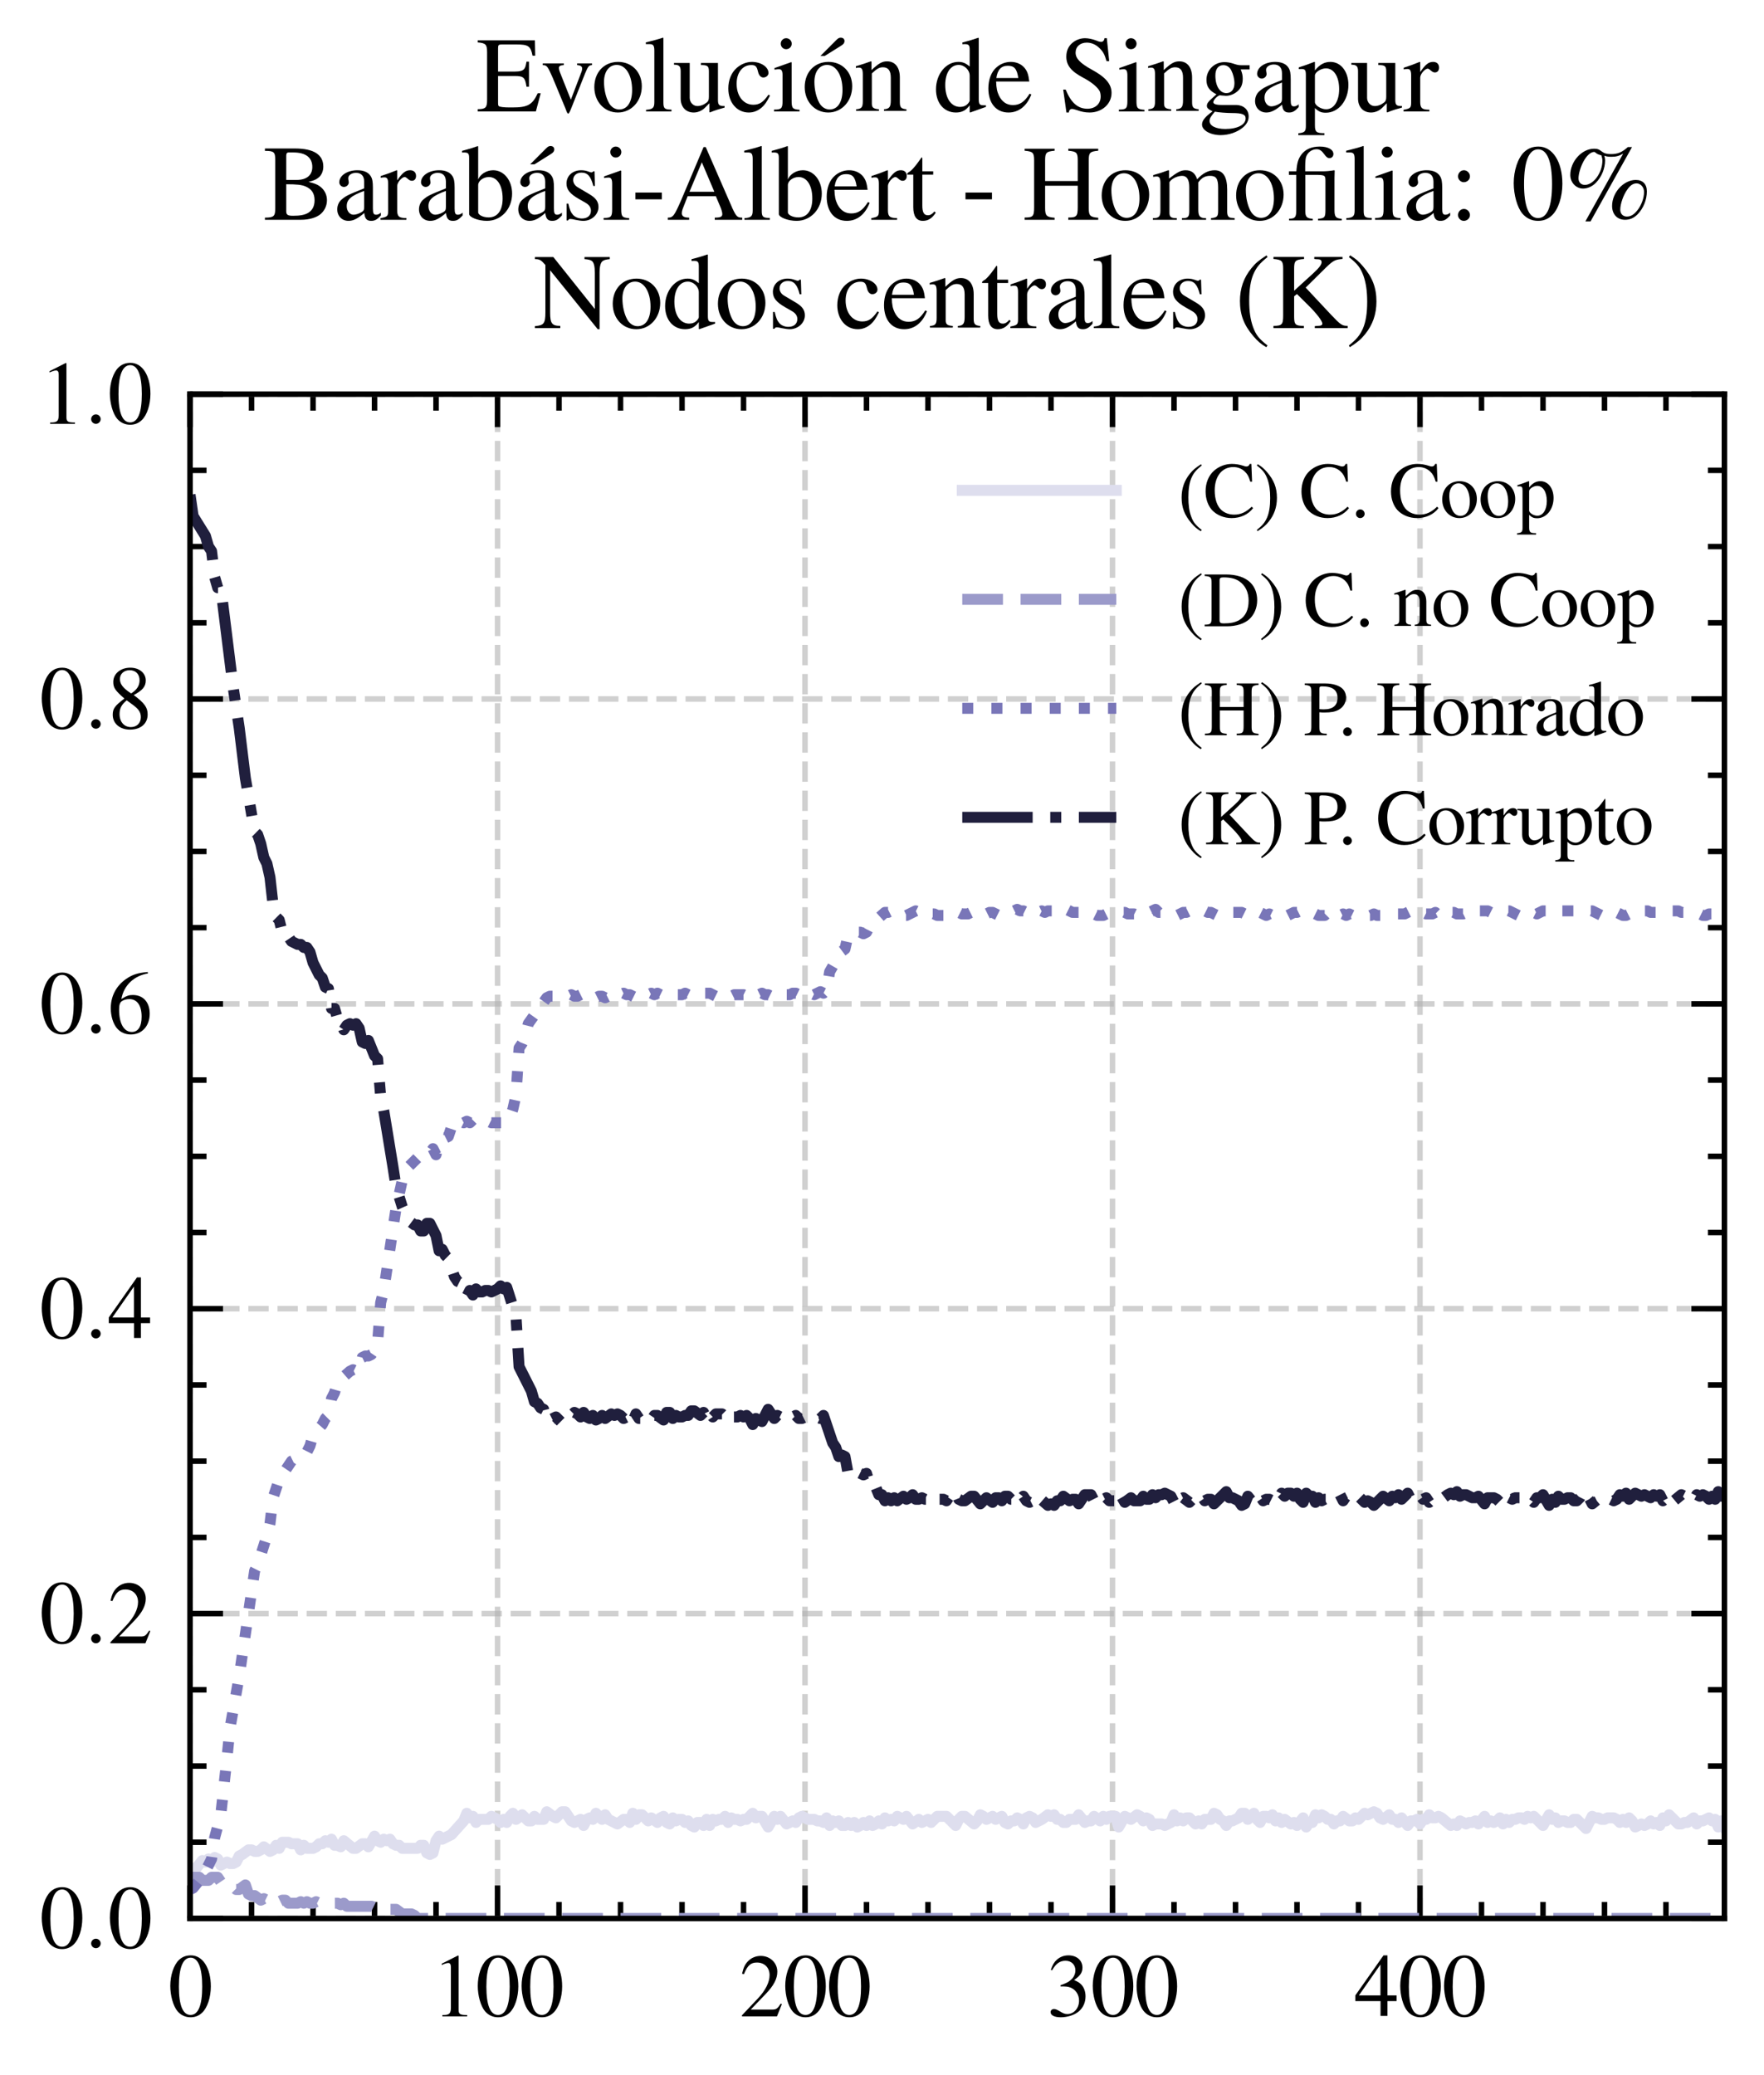 <?xml version="1.0" encoding="utf-8" standalone="no"?>
<!DOCTYPE svg PUBLIC "-//W3C//DTD SVG 1.1//EN"
  "http://www.w3.org/Graphics/SVG/1.1/DTD/svg11.dtd">
<svg xmlns:xlink="http://www.w3.org/1999/xlink" width="160.378pt" height="188.665pt" viewBox="0 0 160.378 188.665" xmlns="http://www.w3.org/2000/svg" version="1.1">
 <defs>
  <style type="text/css">*{stroke-linejoin: round; stroke-linecap: butt}</style>
 </defs>
 <g id="figure_1">
  <g id="patch_1">
   <path d="M 0 188.665 
L 160.378 188.665 
L 160.378 0 
L 0 0 
z
" style="fill: #ffffff"/>
  </g>
  <g id="axes_1">
   <g id="patch_2">
    <path d="M 17.278 174.436 
L 156.778 174.436 
L 156.778 35.836 
L 17.278 35.836 
z
" style="fill: #ffffff"/>
   </g>
   <g id="matplotlib.axis_1">
    <g id="xtick_1">
     <g id="line2d_1">
      <path d="M 17.278 174.436 
L 17.278 35.836 
" clip-path="url(#p564eb1b984)" style="fill: none; stroke-dasharray: 1.85,0.8; stroke-dashoffset: 0; stroke: #b0b0b0; stroke-opacity: 0.6; stroke-width: 0.5"/>
     </g>
     <g id="line2d_2">
      <defs>
       <path id="m0576f0ed09" d="M 0 0 
L 0 -3 
" style="stroke: #000000; stroke-width: 0.5"/>
      </defs>
      <g>
       <use xlink:href="#m0576f0ed09" x="17.278" y="174.436" style="stroke: #000000; stroke-width: 0.5"/>
      </g>
     </g>
     <g id="line2d_3">
      <defs>
       <path id="m917507739b" d="M 0 0 
L 0 3 
" style="stroke: #000000; stroke-width: 0.5"/>
      </defs>
      <g>
       <use xlink:href="#m917507739b" x="17.278" y="35.836" style="stroke: #000000; stroke-width: 0.5"/>
      </g>
     </g>
     <g id="text_1">
      <!-- $\mathdefault{0}$ -->
      <g transform="translate(15.285 183.339) scale(0.08 -0.08)">
       <defs>
        <path id="NimbusRomNo9L-Regu-30" d="M 1626 4352 
C 1274 4352 1005 4244 768 4020 
C 397 3661 154 2925 154 2176 
C 154 1479 365 730 666 372 
C 902 90 1229 -64 1600 -64 
C 1926 -64 2202 45 2432 269 
C 2803 621 3046 1364 3046 2138 
C 3046 3450 2464 4352 1626 4352 
z
M 1606 4186 
C 2144 4186 2432 3463 2432 2125 
C 2432 788 2150 103 1600 103 
C 1050 103 768 788 768 2119 
C 768 3476 1056 4186 1606 4186 
z
" transform="scale(0.016)"/>
       </defs>
       <use xlink:href="#NimbusRomNo9L-Regu-30" transform="scale(0.996)"/>
      </g>
     </g>
    </g>
    <g id="xtick_2">
     <g id="line2d_4">
      <path d="M 45.234 174.436 
L 45.234 35.836 
" clip-path="url(#p564eb1b984)" style="fill: none; stroke-dasharray: 1.85,0.8; stroke-dashoffset: 0; stroke: #b0b0b0; stroke-opacity: 0.6; stroke-width: 0.5"/>
     </g>
     <g id="line2d_5">
      <g>
       <use xlink:href="#m0576f0ed09" x="45.234" y="174.436" style="stroke: #000000; stroke-width: 0.5"/>
      </g>
     </g>
     <g id="line2d_6">
      <g>
       <use xlink:href="#m917507739b" x="45.234" y="35.836" style="stroke: #000000; stroke-width: 0.5"/>
      </g>
     </g>
     <g id="text_2">
      <!-- $\mathdefault{100}$ -->
      <g transform="translate(39.256 183.339) scale(0.08 -0.08)">
       <defs>
        <path id="NimbusRomNo9L-Regu-31" d="M 1862 4339 
L 710 3757 
L 710 3667 
C 787 3699 858 3725 883 3738 
C 998 3783 1107 3808 1171 3808 
C 1306 3808 1363 3711 1363 3505 
L 1363 592 
C 1363 379 1312 232 1210 173 
C 1114 116 1024 96 755 96 
L 755 0 
L 2522 0 
L 2522 96 
C 2016 96 1914 160 1914 470 
L 1914 4327 
L 1862 4339 
z
" transform="scale(0.016)"/>
       </defs>
       <use xlink:href="#NimbusRomNo9L-Regu-31" transform="scale(0.996)"/>
       <use xlink:href="#NimbusRomNo9L-Regu-30" transform="translate(49.813 0) scale(0.996)"/>
       <use xlink:href="#NimbusRomNo9L-Regu-30" transform="translate(99.626 0) scale(0.996)"/>
      </g>
     </g>
    </g>
    <g id="xtick_3">
     <g id="line2d_7">
      <path d="M 73.19 174.436 
L 73.19 35.836 
" clip-path="url(#p564eb1b984)" style="fill: none; stroke-dasharray: 1.85,0.8; stroke-dashoffset: 0; stroke: #b0b0b0; stroke-opacity: 0.6; stroke-width: 0.5"/>
     </g>
     <g id="line2d_8">
      <g>
       <use xlink:href="#m0576f0ed09" x="73.19" y="174.436" style="stroke: #000000; stroke-width: 0.5"/>
      </g>
     </g>
     <g id="line2d_9">
      <g>
       <use xlink:href="#m917507739b" x="73.19" y="35.836" style="stroke: #000000; stroke-width: 0.5"/>
      </g>
     </g>
     <g id="text_3">
      <!-- $\mathdefault{200}$ -->
      <g transform="translate(67.212 183.339) scale(0.08 -0.08)">
       <defs>
        <path id="NimbusRomNo9L-Regu-32" d="M 3040 875 
L 2957 907 
C 2720 544 2637 486 2349 486 
L 819 486 
L 1894 1609 
C 2464 2202 2714 2687 2714 3185 
C 2714 3823 2195 4313 1530 4313 
C 1178 4313 845 4173 608 3918 
C 403 3700 307 3496 198 3043 
L 333 3011 
C 589 3636 819 3840 1261 3840 
C 1798 3840 2163 3476 2163 2940 
C 2163 2443 1869 1850 1331 1282 
L 192 77 
L 192 0 
L 2688 0 
L 3040 875 
z
" transform="scale(0.016)"/>
       </defs>
       <use xlink:href="#NimbusRomNo9L-Regu-32" transform="scale(0.996)"/>
       <use xlink:href="#NimbusRomNo9L-Regu-30" transform="translate(49.813 0) scale(0.996)"/>
       <use xlink:href="#NimbusRomNo9L-Regu-30" transform="translate(99.626 0) scale(0.996)"/>
      </g>
     </g>
    </g>
    <g id="xtick_4">
     <g id="line2d_10">
      <path d="M 101.145 174.436 
L 101.145 35.836 
" clip-path="url(#p564eb1b984)" style="fill: none; stroke-dasharray: 1.85,0.8; stroke-dashoffset: 0; stroke: #b0b0b0; stroke-opacity: 0.6; stroke-width: 0.5"/>
     </g>
     <g id="line2d_11">
      <g>
       <use xlink:href="#m0576f0ed09" x="101.145" y="174.436" style="stroke: #000000; stroke-width: 0.5"/>
      </g>
     </g>
     <g id="line2d_12">
      <g>
       <use xlink:href="#m917507739b" x="101.145" y="35.836" style="stroke: #000000; stroke-width: 0.5"/>
      </g>
     </g>
     <g id="text_4">
      <!-- $\mathdefault{300}$ -->
      <g transform="translate(95.168 183.339) scale(0.08 -0.08)">
       <defs>
        <path id="NimbusRomNo9L-Regu-33" d="M 979 2138 
C 1357 2138 1504 2125 1658 2068 
C 2054 1927 2304 1562 2304 1120 
C 2304 583 1939 167 1466 167 
C 1293 167 1165 212 928 365 
C 736 480 627 525 518 525 
C 371 525 275 436 275 301 
C 275 77 550 -64 998 -64 
C 1491 -64 1997 103 2298 365 
C 2598 628 2765 999 2765 1428 
C 2765 1754 2662 2055 2477 2253 
C 2349 2394 2227 2471 1946 2592 
C 2387 2893 2547 3130 2547 3476 
C 2547 3994 2138 4352 1549 4352 
C 1229 4352 947 4244 717 4039 
C 525 3866 429 3699 288 3315 
L 384 3290 
C 646 3757 934 3968 1338 3968 
C 1754 3968 2042 3687 2042 3284 
C 2042 3053 1946 2823 1786 2663 
C 1594 2471 1414 2375 979 2221 
L 979 2138 
z
" transform="scale(0.016)"/>
       </defs>
       <use xlink:href="#NimbusRomNo9L-Regu-33" transform="scale(0.996)"/>
       <use xlink:href="#NimbusRomNo9L-Regu-30" transform="translate(49.813 0) scale(0.996)"/>
       <use xlink:href="#NimbusRomNo9L-Regu-30" transform="translate(99.626 0) scale(0.996)"/>
      </g>
     </g>
    </g>
    <g id="xtick_5">
     <g id="line2d_13">
      <path d="M 129.101 174.436 
L 129.101 35.836 
" clip-path="url(#p564eb1b984)" style="fill: none; stroke-dasharray: 1.85,0.8; stroke-dashoffset: 0; stroke: #b0b0b0; stroke-opacity: 0.6; stroke-width: 0.5"/>
     </g>
     <g id="line2d_14">
      <g>
       <use xlink:href="#m0576f0ed09" x="129.101" y="174.436" style="stroke: #000000; stroke-width: 0.5"/>
      </g>
     </g>
     <g id="line2d_15">
      <g>
       <use xlink:href="#m917507739b" x="129.101" y="35.836" style="stroke: #000000; stroke-width: 0.5"/>
      </g>
     </g>
     <g id="text_5">
      <!-- $\mathdefault{400}$ -->
      <g transform="translate(123.124 183.339) scale(0.08 -0.08)">
       <defs>
        <path id="NimbusRomNo9L-Regu-34" d="M 3021 1497 
L 2368 1497 
L 2368 4352 
L 2086 4352 
L 77 1497 
L 77 1088 
L 1875 1088 
L 1875 32 
L 2368 32 
L 2368 1088 
L 3021 1088 
L 3021 1497 
z
M 1869 1497 
L 333 1497 
L 1869 3698 
L 1869 1497 
z
" transform="scale(0.016)"/>
       </defs>
       <use xlink:href="#NimbusRomNo9L-Regu-34" transform="scale(0.996)"/>
       <use xlink:href="#NimbusRomNo9L-Regu-30" transform="translate(49.813 0) scale(0.996)"/>
       <use xlink:href="#NimbusRomNo9L-Regu-30" transform="translate(99.626 0) scale(0.996)"/>
      </g>
     </g>
    </g>
    <g id="xtick_6">
     <g id="line2d_16">
      <defs>
       <path id="m44b59a5b67" d="M 0 0 
L 0 -1.5 
" style="stroke: #000000; stroke-width: 0.5"/>
      </defs>
      <g>
       <use xlink:href="#m44b59a5b67" x="22.869" y="174.436" style="stroke: #000000; stroke-width: 0.5"/>
      </g>
     </g>
     <g id="line2d_17">
      <defs>
       <path id="m1852f8edd9" d="M 0 0 
L 0 1.5 
" style="stroke: #000000; stroke-width: 0.5"/>
      </defs>
      <g>
       <use xlink:href="#m1852f8edd9" x="22.869" y="35.836" style="stroke: #000000; stroke-width: 0.5"/>
      </g>
     </g>
    </g>
    <g id="xtick_7">
     <g id="line2d_18">
      <g>
       <use xlink:href="#m44b59a5b67" x="28.46" y="174.436" style="stroke: #000000; stroke-width: 0.5"/>
      </g>
     </g>
     <g id="line2d_19">
      <g>
       <use xlink:href="#m1852f8edd9" x="28.46" y="35.836" style="stroke: #000000; stroke-width: 0.5"/>
      </g>
     </g>
    </g>
    <g id="xtick_8">
     <g id="line2d_20">
      <g>
       <use xlink:href="#m44b59a5b67" x="34.051" y="174.436" style="stroke: #000000; stroke-width: 0.5"/>
      </g>
     </g>
     <g id="line2d_21">
      <g>
       <use xlink:href="#m1852f8edd9" x="34.051" y="35.836" style="stroke: #000000; stroke-width: 0.5"/>
      </g>
     </g>
    </g>
    <g id="xtick_9">
     <g id="line2d_22">
      <g>
       <use xlink:href="#m44b59a5b67" x="39.642" y="174.436" style="stroke: #000000; stroke-width: 0.5"/>
      </g>
     </g>
     <g id="line2d_23">
      <g>
       <use xlink:href="#m1852f8edd9" x="39.642" y="35.836" style="stroke: #000000; stroke-width: 0.5"/>
      </g>
     </g>
    </g>
    <g id="xtick_10">
     <g id="line2d_24">
      <g>
       <use xlink:href="#m44b59a5b67" x="50.825" y="174.436" style="stroke: #000000; stroke-width: 0.5"/>
      </g>
     </g>
     <g id="line2d_25">
      <g>
       <use xlink:href="#m1852f8edd9" x="50.825" y="35.836" style="stroke: #000000; stroke-width: 0.5"/>
      </g>
     </g>
    </g>
    <g id="xtick_11">
     <g id="line2d_26">
      <g>
       <use xlink:href="#m44b59a5b67" x="56.416" y="174.436" style="stroke: #000000; stroke-width: 0.5"/>
      </g>
     </g>
     <g id="line2d_27">
      <g>
       <use xlink:href="#m1852f8edd9" x="56.416" y="35.836" style="stroke: #000000; stroke-width: 0.5"/>
      </g>
     </g>
    </g>
    <g id="xtick_12">
     <g id="line2d_28">
      <g>
       <use xlink:href="#m44b59a5b67" x="62.007" y="174.436" style="stroke: #000000; stroke-width: 0.5"/>
      </g>
     </g>
     <g id="line2d_29">
      <g>
       <use xlink:href="#m1852f8edd9" x="62.007" y="35.836" style="stroke: #000000; stroke-width: 0.5"/>
      </g>
     </g>
    </g>
    <g id="xtick_13">
     <g id="line2d_30">
      <g>
       <use xlink:href="#m44b59a5b67" x="67.598" y="174.436" style="stroke: #000000; stroke-width: 0.5"/>
      </g>
     </g>
     <g id="line2d_31">
      <g>
       <use xlink:href="#m1852f8edd9" x="67.598" y="35.836" style="stroke: #000000; stroke-width: 0.5"/>
      </g>
     </g>
    </g>
    <g id="xtick_14">
     <g id="line2d_32">
      <g>
       <use xlink:href="#m44b59a5b67" x="78.781" y="174.436" style="stroke: #000000; stroke-width: 0.5"/>
      </g>
     </g>
     <g id="line2d_33">
      <g>
       <use xlink:href="#m1852f8edd9" x="78.781" y="35.836" style="stroke: #000000; stroke-width: 0.5"/>
      </g>
     </g>
    </g>
    <g id="xtick_15">
     <g id="line2d_34">
      <g>
       <use xlink:href="#m44b59a5b67" x="84.372" y="174.436" style="stroke: #000000; stroke-width: 0.5"/>
      </g>
     </g>
     <g id="line2d_35">
      <g>
       <use xlink:href="#m1852f8edd9" x="84.372" y="35.836" style="stroke: #000000; stroke-width: 0.5"/>
      </g>
     </g>
    </g>
    <g id="xtick_16">
     <g id="line2d_36">
      <g>
       <use xlink:href="#m44b59a5b67" x="89.963" y="174.436" style="stroke: #000000; stroke-width: 0.5"/>
      </g>
     </g>
     <g id="line2d_37">
      <g>
       <use xlink:href="#m1852f8edd9" x="89.963" y="35.836" style="stroke: #000000; stroke-width: 0.5"/>
      </g>
     </g>
    </g>
    <g id="xtick_17">
     <g id="line2d_38">
      <g>
       <use xlink:href="#m44b59a5b67" x="95.554" y="174.436" style="stroke: #000000; stroke-width: 0.5"/>
      </g>
     </g>
     <g id="line2d_39">
      <g>
       <use xlink:href="#m1852f8edd9" x="95.554" y="35.836" style="stroke: #000000; stroke-width: 0.5"/>
      </g>
     </g>
    </g>
    <g id="xtick_18">
     <g id="line2d_40">
      <g>
       <use xlink:href="#m44b59a5b67" x="106.737" y="174.436" style="stroke: #000000; stroke-width: 0.5"/>
      </g>
     </g>
     <g id="line2d_41">
      <g>
       <use xlink:href="#m1852f8edd9" x="106.737" y="35.836" style="stroke: #000000; stroke-width: 0.5"/>
      </g>
     </g>
    </g>
    <g id="xtick_19">
     <g id="line2d_42">
      <g>
       <use xlink:href="#m44b59a5b67" x="112.328" y="174.436" style="stroke: #000000; stroke-width: 0.5"/>
      </g>
     </g>
     <g id="line2d_43">
      <g>
       <use xlink:href="#m1852f8edd9" x="112.328" y="35.836" style="stroke: #000000; stroke-width: 0.5"/>
      </g>
     </g>
    </g>
    <g id="xtick_20">
     <g id="line2d_44">
      <g>
       <use xlink:href="#m44b59a5b67" x="117.919" y="174.436" style="stroke: #000000; stroke-width: 0.5"/>
      </g>
     </g>
     <g id="line2d_45">
      <g>
       <use xlink:href="#m1852f8edd9" x="117.919" y="35.836" style="stroke: #000000; stroke-width: 0.5"/>
      </g>
     </g>
    </g>
    <g id="xtick_21">
     <g id="line2d_46">
      <g>
       <use xlink:href="#m44b59a5b67" x="123.51" y="174.436" style="stroke: #000000; stroke-width: 0.5"/>
      </g>
     </g>
     <g id="line2d_47">
      <g>
       <use xlink:href="#m1852f8edd9" x="123.51" y="35.836" style="stroke: #000000; stroke-width: 0.5"/>
      </g>
     </g>
    </g>
    <g id="xtick_22">
     <g id="line2d_48">
      <g>
       <use xlink:href="#m44b59a5b67" x="134.693" y="174.436" style="stroke: #000000; stroke-width: 0.5"/>
      </g>
     </g>
     <g id="line2d_49">
      <g>
       <use xlink:href="#m1852f8edd9" x="134.693" y="35.836" style="stroke: #000000; stroke-width: 0.5"/>
      </g>
     </g>
    </g>
    <g id="xtick_23">
     <g id="line2d_50">
      <g>
       <use xlink:href="#m44b59a5b67" x="140.284" y="174.436" style="stroke: #000000; stroke-width: 0.5"/>
      </g>
     </g>
     <g id="line2d_51">
      <g>
       <use xlink:href="#m1852f8edd9" x="140.284" y="35.836" style="stroke: #000000; stroke-width: 0.5"/>
      </g>
     </g>
    </g>
    <g id="xtick_24">
     <g id="line2d_52">
      <g>
       <use xlink:href="#m44b59a5b67" x="145.875" y="174.436" style="stroke: #000000; stroke-width: 0.5"/>
      </g>
     </g>
     <g id="line2d_53">
      <g>
       <use xlink:href="#m1852f8edd9" x="145.875" y="35.836" style="stroke: #000000; stroke-width: 0.5"/>
      </g>
     </g>
    </g>
    <g id="xtick_25">
     <g id="line2d_54">
      <g>
       <use xlink:href="#m44b59a5b67" x="151.466" y="174.436" style="stroke: #000000; stroke-width: 0.5"/>
      </g>
     </g>
     <g id="line2d_55">
      <g>
       <use xlink:href="#m1852f8edd9" x="151.466" y="35.836" style="stroke: #000000; stroke-width: 0.5"/>
      </g>
     </g>
    </g>
   </g>
   <g id="matplotlib.axis_2">
    <g id="ytick_1">
     <g id="line2d_56">
      <path d="M 17.278 174.436 
L 156.778 174.436 
" clip-path="url(#p564eb1b984)" style="fill: none; stroke-dasharray: 1.85,0.8; stroke-dashoffset: 0; stroke: #b0b0b0; stroke-opacity: 0.6; stroke-width: 0.5"/>
     </g>
     <g id="line2d_57">
      <defs>
       <path id="m15b060b696" d="M 0 0 
L 3 0 
" style="stroke: #000000; stroke-width: 0.5"/>
      </defs>
      <g>
       <use xlink:href="#m15b060b696" x="17.278" y="174.436" style="stroke: #000000; stroke-width: 0.5"/>
      </g>
     </g>
     <g id="line2d_58">
      <defs>
       <path id="me3bc14c677" d="M 0 0 
L -3 0 
" style="stroke: #000000; stroke-width: 0.5"/>
      </defs>
      <g>
       <use xlink:href="#me3bc14c677" x="156.778" y="174.436" style="stroke: #000000; stroke-width: 0.5"/>
      </g>
     </g>
     <g id="text_6">
      <!-- $\mathdefault{0.0}$ -->
      <g transform="translate(3.6 177.138) scale(0.08 -0.08)">
       <defs>
        <path id="CMMI10-3a" d="M 1229 338 
C 1229 522 1075 675 890 675 
C 704 675 550 522 550 338 
C 550 153 704 0 890 0 
C 1075 0 1229 153 1229 338 
z
" transform="scale(0.016)"/>
       </defs>
       <use xlink:href="#NimbusRomNo9L-Regu-30" transform="scale(0.996)"/>
       <use xlink:href="#CMMI10-3a" transform="translate(49.813 0) scale(0.996)"/>
       <use xlink:href="#NimbusRomNo9L-Regu-30" transform="translate(77.409 0) scale(0.996)"/>
      </g>
     </g>
    </g>
    <g id="ytick_2">
     <g id="line2d_59">
      <path d="M 17.278 146.716 
L 156.778 146.716 
" clip-path="url(#p564eb1b984)" style="fill: none; stroke-dasharray: 1.85,0.8; stroke-dashoffset: 0; stroke: #b0b0b0; stroke-opacity: 0.6; stroke-width: 0.5"/>
     </g>
     <g id="line2d_60">
      <g>
       <use xlink:href="#m15b060b696" x="17.278" y="146.716" style="stroke: #000000; stroke-width: 0.5"/>
      </g>
     </g>
     <g id="line2d_61">
      <g>
       <use xlink:href="#me3bc14c677" x="156.778" y="146.716" style="stroke: #000000; stroke-width: 0.5"/>
      </g>
     </g>
     <g id="text_7">
      <!-- $\mathdefault{0.2}$ -->
      <g transform="translate(3.6 149.418) scale(0.08 -0.08)">
       <use xlink:href="#NimbusRomNo9L-Regu-30" transform="scale(0.996)"/>
       <use xlink:href="#CMMI10-3a" transform="translate(49.813 0) scale(0.996)"/>
       <use xlink:href="#NimbusRomNo9L-Regu-32" transform="translate(77.409 0) scale(0.996)"/>
      </g>
     </g>
    </g>
    <g id="ytick_3">
     <g id="line2d_62">
      <path d="M 17.278 118.996 
L 156.778 118.996 
" clip-path="url(#p564eb1b984)" style="fill: none; stroke-dasharray: 1.85,0.8; stroke-dashoffset: 0; stroke: #b0b0b0; stroke-opacity: 0.6; stroke-width: 0.5"/>
     </g>
     <g id="line2d_63">
      <g>
       <use xlink:href="#m15b060b696" x="17.278" y="118.996" style="stroke: #000000; stroke-width: 0.5"/>
      </g>
     </g>
     <g id="line2d_64">
      <g>
       <use xlink:href="#me3bc14c677" x="156.778" y="118.996" style="stroke: #000000; stroke-width: 0.5"/>
      </g>
     </g>
     <g id="text_8">
      <!-- $\mathdefault{0.4}$ -->
      <g transform="translate(3.6 121.698) scale(0.08 -0.08)">
       <use xlink:href="#NimbusRomNo9L-Regu-30" transform="scale(0.996)"/>
       <use xlink:href="#CMMI10-3a" transform="translate(49.813 0) scale(0.996)"/>
       <use xlink:href="#NimbusRomNo9L-Regu-34" transform="translate(77.409 0) scale(0.996)"/>
      </g>
     </g>
    </g>
    <g id="ytick_4">
     <g id="line2d_65">
      <path d="M 17.278 91.276 
L 156.778 91.276 
" clip-path="url(#p564eb1b984)" style="fill: none; stroke-dasharray: 1.85,0.8; stroke-dashoffset: 0; stroke: #b0b0b0; stroke-opacity: 0.6; stroke-width: 0.5"/>
     </g>
     <g id="line2d_66">
      <g>
       <use xlink:href="#m15b060b696" x="17.278" y="91.276" style="stroke: #000000; stroke-width: 0.5"/>
      </g>
     </g>
     <g id="line2d_67">
      <g>
       <use xlink:href="#me3bc14c677" x="156.778" y="91.276" style="stroke: #000000; stroke-width: 0.5"/>
      </g>
     </g>
     <g id="text_9">
      <!-- $\mathdefault{0.6}$ -->
      <g transform="translate(3.6 93.978) scale(0.08 -0.08)">
       <defs>
        <path id="NimbusRomNo9L-Regu-36" d="M 2854 4391 
C 2125 4327 1754 4205 1286 3879 
C 595 3386 218 2656 218 1802 
C 218 1248 390 688 666 370 
C 909 89 1254 -64 1651 -64 
C 2445 -64 2995 541 2995 1421 
C 2995 2236 2528 2752 1792 2752 
C 1510 2752 1376 2707 973 2464 
C 1146 3431 1862 4122 2867 4288 
L 2854 4391 
z
M 1549 2458 
C 2099 2458 2419 2000 2419 1204 
C 2419 504 2170 116 1722 116 
C 1158 116 813 714 813 1700 
C 813 2025 864 2203 992 2299 
C 1126 2400 1325 2458 1549 2458 
z
" transform="scale(0.016)"/>
       </defs>
       <use xlink:href="#NimbusRomNo9L-Regu-30" transform="scale(0.996)"/>
       <use xlink:href="#CMMI10-3a" transform="translate(49.813 0) scale(0.996)"/>
       <use xlink:href="#NimbusRomNo9L-Regu-36" transform="translate(77.409 0) scale(0.996)"/>
      </g>
     </g>
    </g>
    <g id="ytick_5">
     <g id="line2d_68">
      <path d="M 17.278 63.556 
L 156.778 63.556 
" clip-path="url(#p564eb1b984)" style="fill: none; stroke-dasharray: 1.85,0.8; stroke-dashoffset: 0; stroke: #b0b0b0; stroke-opacity: 0.6; stroke-width: 0.5"/>
     </g>
     <g id="line2d_69">
      <g>
       <use xlink:href="#m15b060b696" x="17.278" y="63.556" style="stroke: #000000; stroke-width: 0.5"/>
      </g>
     </g>
     <g id="line2d_70">
      <g>
       <use xlink:href="#me3bc14c677" x="156.778" y="63.556" style="stroke: #000000; stroke-width: 0.5"/>
      </g>
     </g>
     <g id="text_10">
      <!-- $\mathdefault{0.8}$ -->
      <g transform="translate(3.6 66.258) scale(0.08 -0.08)">
       <defs>
        <path id="NimbusRomNo9L-Regu-38" d="M 1856 2400 
C 2490 2740 2714 3008 2714 3444 
C 2714 3968 2253 4352 1613 4352 
C 915 4352 397 3924 397 3341 
C 397 2925 518 2740 1190 2151 
C 499 1626 358 1428 358 992 
C 358 372 864 -64 1587 -64 
C 2355 -64 2848 359 2848 1018 
C 2848 1511 2630 1824 1856 2400 
z
M 1741 1741 
C 2208 1408 2362 1178 2362 820 
C 2362 404 2074 116 1658 116 
C 1171 116 845 487 845 1044 
C 845 1453 986 1722 1357 2023 
L 1741 1741 
z
M 1670 2516 
C 1101 2887 870 3181 870 3540 
C 870 3911 1158 4173 1562 4173 
C 1997 4173 2272 3892 2272 3450 
C 2272 3085 2093 2797 1728 2554 
C 1696 2535 1696 2535 1670 2516 
z
" transform="scale(0.016)"/>
       </defs>
       <use xlink:href="#NimbusRomNo9L-Regu-30" transform="scale(0.996)"/>
       <use xlink:href="#CMMI10-3a" transform="translate(49.813 0) scale(0.996)"/>
       <use xlink:href="#NimbusRomNo9L-Regu-38" transform="translate(77.409 0) scale(0.996)"/>
      </g>
     </g>
    </g>
    <g id="ytick_6">
     <g id="line2d_71">
      <path d="M 17.278 35.836 
L 156.778 35.836 
" clip-path="url(#p564eb1b984)" style="fill: none; stroke-dasharray: 1.85,0.8; stroke-dashoffset: 0; stroke: #b0b0b0; stroke-opacity: 0.6; stroke-width: 0.5"/>
     </g>
     <g id="line2d_72">
      <g>
       <use xlink:href="#m15b060b696" x="17.278" y="35.836" style="stroke: #000000; stroke-width: 0.5"/>
      </g>
     </g>
     <g id="line2d_73">
      <g>
       <use xlink:href="#me3bc14c677" x="156.778" y="35.836" style="stroke: #000000; stroke-width: 0.5"/>
      </g>
     </g>
     <g id="text_11">
      <!-- $\mathdefault{1.0}$ -->
      <g transform="translate(3.6 38.538) scale(0.08 -0.08)">
       <use xlink:href="#NimbusRomNo9L-Regu-31" transform="scale(0.996)"/>
       <use xlink:href="#CMMI10-3a" transform="translate(49.813 0) scale(0.996)"/>
       <use xlink:href="#NimbusRomNo9L-Regu-30" transform="translate(77.409 0) scale(0.996)"/>
      </g>
     </g>
    </g>
    <g id="ytick_7">
     <g id="line2d_74">
      <defs>
       <path id="m9ff633dac6" d="M 0 0 
L 1.5 0 
" style="stroke: #000000; stroke-width: 0.5"/>
      </defs>
      <g>
       <use xlink:href="#m9ff633dac6" x="17.278" y="167.506" style="stroke: #000000; stroke-width: 0.5"/>
      </g>
     </g>
     <g id="line2d_75">
      <defs>
       <path id="m44ed3a437a" d="M 0 0 
L -1.5 0 
" style="stroke: #000000; stroke-width: 0.5"/>
      </defs>
      <g>
       <use xlink:href="#m44ed3a437a" x="156.778" y="167.506" style="stroke: #000000; stroke-width: 0.5"/>
      </g>
     </g>
    </g>
    <g id="ytick_8">
     <g id="line2d_76">
      <g>
       <use xlink:href="#m9ff633dac6" x="17.278" y="160.576" style="stroke: #000000; stroke-width: 0.5"/>
      </g>
     </g>
     <g id="line2d_77">
      <g>
       <use xlink:href="#m44ed3a437a" x="156.778" y="160.576" style="stroke: #000000; stroke-width: 0.5"/>
      </g>
     </g>
    </g>
    <g id="ytick_9">
     <g id="line2d_78">
      <g>
       <use xlink:href="#m9ff633dac6" x="17.278" y="153.646" style="stroke: #000000; stroke-width: 0.5"/>
      </g>
     </g>
     <g id="line2d_79">
      <g>
       <use xlink:href="#m44ed3a437a" x="156.778" y="153.646" style="stroke: #000000; stroke-width: 0.5"/>
      </g>
     </g>
    </g>
    <g id="ytick_10">
     <g id="line2d_80">
      <g>
       <use xlink:href="#m9ff633dac6" x="17.278" y="139.786" style="stroke: #000000; stroke-width: 0.5"/>
      </g>
     </g>
     <g id="line2d_81">
      <g>
       <use xlink:href="#m44ed3a437a" x="156.778" y="139.786" style="stroke: #000000; stroke-width: 0.5"/>
      </g>
     </g>
    </g>
    <g id="ytick_11">
     <g id="line2d_82">
      <g>
       <use xlink:href="#m9ff633dac6" x="17.278" y="132.856" style="stroke: #000000; stroke-width: 0.5"/>
      </g>
     </g>
     <g id="line2d_83">
      <g>
       <use xlink:href="#m44ed3a437a" x="156.778" y="132.856" style="stroke: #000000; stroke-width: 0.5"/>
      </g>
     </g>
    </g>
    <g id="ytick_12">
     <g id="line2d_84">
      <g>
       <use xlink:href="#m9ff633dac6" x="17.278" y="125.926" style="stroke: #000000; stroke-width: 0.5"/>
      </g>
     </g>
     <g id="line2d_85">
      <g>
       <use xlink:href="#m44ed3a437a" x="156.778" y="125.926" style="stroke: #000000; stroke-width: 0.5"/>
      </g>
     </g>
    </g>
    <g id="ytick_13">
     <g id="line2d_86">
      <g>
       <use xlink:href="#m9ff633dac6" x="17.278" y="112.066" style="stroke: #000000; stroke-width: 0.5"/>
      </g>
     </g>
     <g id="line2d_87">
      <g>
       <use xlink:href="#m44ed3a437a" x="156.778" y="112.066" style="stroke: #000000; stroke-width: 0.5"/>
      </g>
     </g>
    </g>
    <g id="ytick_14">
     <g id="line2d_88">
      <g>
       <use xlink:href="#m9ff633dac6" x="17.278" y="105.136" style="stroke: #000000; stroke-width: 0.5"/>
      </g>
     </g>
     <g id="line2d_89">
      <g>
       <use xlink:href="#m44ed3a437a" x="156.778" y="105.136" style="stroke: #000000; stroke-width: 0.5"/>
      </g>
     </g>
    </g>
    <g id="ytick_15">
     <g id="line2d_90">
      <g>
       <use xlink:href="#m9ff633dac6" x="17.278" y="98.206" style="stroke: #000000; stroke-width: 0.5"/>
      </g>
     </g>
     <g id="line2d_91">
      <g>
       <use xlink:href="#m44ed3a437a" x="156.778" y="98.206" style="stroke: #000000; stroke-width: 0.5"/>
      </g>
     </g>
    </g>
    <g id="ytick_16">
     <g id="line2d_92">
      <g>
       <use xlink:href="#m9ff633dac6" x="17.278" y="84.346" style="stroke: #000000; stroke-width: 0.5"/>
      </g>
     </g>
     <g id="line2d_93">
      <g>
       <use xlink:href="#m44ed3a437a" x="156.778" y="84.346" style="stroke: #000000; stroke-width: 0.5"/>
      </g>
     </g>
    </g>
    <g id="ytick_17">
     <g id="line2d_94">
      <g>
       <use xlink:href="#m9ff633dac6" x="17.278" y="77.416" style="stroke: #000000; stroke-width: 0.5"/>
      </g>
     </g>
     <g id="line2d_95">
      <g>
       <use xlink:href="#m44ed3a437a" x="156.778" y="77.416" style="stroke: #000000; stroke-width: 0.5"/>
      </g>
     </g>
    </g>
    <g id="ytick_18">
     <g id="line2d_96">
      <g>
       <use xlink:href="#m9ff633dac6" x="17.278" y="70.486" style="stroke: #000000; stroke-width: 0.5"/>
      </g>
     </g>
     <g id="line2d_97">
      <g>
       <use xlink:href="#m44ed3a437a" x="156.778" y="70.486" style="stroke: #000000; stroke-width: 0.5"/>
      </g>
     </g>
    </g>
    <g id="ytick_19">
     <g id="line2d_98">
      <g>
       <use xlink:href="#m9ff633dac6" x="17.278" y="56.626" style="stroke: #000000; stroke-width: 0.5"/>
      </g>
     </g>
     <g id="line2d_99">
      <g>
       <use xlink:href="#m44ed3a437a" x="156.778" y="56.626" style="stroke: #000000; stroke-width: 0.5"/>
      </g>
     </g>
    </g>
    <g id="ytick_20">
     <g id="line2d_100">
      <g>
       <use xlink:href="#m9ff633dac6" x="17.278" y="49.696" style="stroke: #000000; stroke-width: 0.5"/>
      </g>
     </g>
     <g id="line2d_101">
      <g>
       <use xlink:href="#m44ed3a437a" x="156.778" y="49.696" style="stroke: #000000; stroke-width: 0.5"/>
      </g>
     </g>
    </g>
    <g id="ytick_21">
     <g id="line2d_102">
      <g>
       <use xlink:href="#m9ff633dac6" x="17.278" y="42.766" style="stroke: #000000; stroke-width: 0.5"/>
      </g>
     </g>
     <g id="line2d_103">
      <g>
       <use xlink:href="#m44ed3a437a" x="156.778" y="42.766" style="stroke: #000000; stroke-width: 0.5"/>
      </g>
     </g>
    </g>
   </g>
   <g id="line2d_104">
    <path d="M 17.278 170.971 
L 17.557 169.862 
L 17.837 169.862 
L 18.396 169.169 
L 18.676 169.308 
L 18.955 169.03 
L 19.235 169.308 
L 19.514 168.892 
L 19.794 169.03 
L 20.073 169.585 
L 20.632 169.308 
L 20.912 169.446 
L 21.192 169.446 
L 21.471 169.308 
L 21.751 168.753 
L 22.03 168.615 
L 22.589 168.199 
L 22.869 168.199 
L 23.148 168.337 
L 23.428 168.337 
L 23.708 168.199 
L 23.987 167.922 
L 24.546 168.337 
L 24.826 168.199 
L 25.105 167.783 
L 25.385 168.06 
L 25.665 167.506 
L 26.224 167.506 
L 26.503 167.644 
L 27.062 167.644 
L 27.342 168.199 
L 27.621 167.783 
L 27.901 168.06 
L 28.46 168.06 
L 28.74 167.922 
L 29.019 167.644 
L 29.299 167.644 
L 29.578 167.367 
L 29.858 167.506 
L 30.137 167.229 
L 30.417 167.783 
L 30.697 167.783 
L 30.976 167.922 
L 31.256 167.367 
L 32.094 168.06 
L 32.374 168.06 
L 32.933 167.644 
L 33.213 167.644 
L 33.492 167.922 
L 34.051 166.951 
L 34.331 167.367 
L 34.61 167.506 
L 34.89 167.229 
L 35.17 167.367 
L 35.449 167.229 
L 35.729 167.644 
L 36.008 167.783 
L 36.288 167.783 
L 36.567 168.06 
L 37.965 168.06 
L 38.245 167.783 
L 38.524 167.783 
L 38.804 168.476 
L 39.083 168.615 
L 39.363 168.476 
L 39.642 167.367 
L 39.922 166.951 
L 40.202 167.229 
L 41.04 166.813 
L 42.159 165.565 
L 42.438 164.872 
L 42.718 165.288 
L 42.997 165.15 
L 43.277 165.704 
L 43.556 165.427 
L 44.395 165.427 
L 44.675 165.15 
L 45.234 165.427 
L 45.513 165.704 
L 45.793 165.427 
L 46.072 165.704 
L 46.352 165.15 
L 46.631 164.872 
L 46.911 165.427 
L 47.47 165.011 
L 48.029 165.565 
L 48.309 165.565 
L 48.588 165.15 
L 48.868 165.427 
L 49.427 165.427 
L 49.707 164.734 
L 50.266 165.15 
L 50.545 165.288 
L 51.104 164.734 
L 51.384 164.734 
L 51.943 165.565 
L 52.223 165.704 
L 52.782 165.427 
L 53.061 165.981 
L 53.341 165.427 
L 53.62 165.288 
L 53.9 165.427 
L 54.18 164.872 
L 54.739 165.427 
L 55.018 165.011 
L 55.298 165.427 
L 56.136 165.843 
L 56.696 165.427 
L 56.975 165.427 
L 57.255 165.704 
L 57.534 164.872 
L 57.814 165.427 
L 58.093 165.011 
L 58.373 165.011 
L 58.932 165.565 
L 59.212 165.288 
L 59.771 165.704 
L 60.05 165.288 
L 60.33 165.15 
L 60.609 165.704 
L 60.889 165.843 
L 61.169 165.288 
L 61.448 165.565 
L 61.728 165.427 
L 62.007 165.427 
L 62.287 165.704 
L 62.566 165.565 
L 62.846 165.981 
L 63.125 166.12 
L 63.405 165.704 
L 63.685 165.704 
L 63.964 165.981 
L 64.244 165.427 
L 64.523 165.981 
L 64.803 165.427 
L 65.082 165.565 
L 65.362 165.427 
L 65.641 165.427 
L 65.921 165.15 
L 66.201 165.704 
L 66.48 165.288 
L 66.76 165.427 
L 67.039 165.427 
L 67.319 165.565 
L 67.598 165.427 
L 67.878 165.427 
L 68.437 164.872 
L 68.717 165.288 
L 68.996 165.15 
L 69.276 165.15 
L 69.835 166.12 
L 70.394 165.15 
L 70.674 165.427 
L 70.953 165.15 
L 71.512 165.843 
L 72.071 165.565 
L 72.351 165.704 
L 72.63 165.288 
L 72.91 165.15 
L 73.469 165.427 
L 74.028 165.427 
L 74.308 165.565 
L 74.587 165.565 
L 74.867 165.704 
L 75.146 165.288 
L 75.426 165.981 
L 75.706 165.565 
L 75.985 165.704 
L 76.265 165.565 
L 76.544 165.981 
L 76.824 165.981 
L 77.103 165.704 
L 77.383 165.981 
L 77.663 165.704 
L 77.942 166.12 
L 78.222 165.981 
L 78.501 165.704 
L 78.781 165.981 
L 79.06 165.565 
L 79.34 165.981 
L 79.619 165.843 
L 79.899 165.565 
L 80.179 165.843 
L 80.458 165.288 
L 80.738 165.565 
L 81.017 165.427 
L 81.297 165.565 
L 81.576 165.15 
L 82.135 165.427 
L 82.415 165.15 
L 82.974 165.843 
L 83.533 165.427 
L 83.813 165.704 
L 84.372 165.427 
L 84.651 165.704 
L 85.211 165.15 
L 86.049 165.15 
L 86.888 165.981 
L 87.168 165.427 
L 87.447 165.15 
L 87.727 165.15 
L 88.565 165.843 
L 88.845 165.565 
L 89.124 165.011 
L 89.404 165.15 
L 89.684 165.427 
L 90.243 165.15 
L 90.522 165.427 
L 91.081 165.15 
L 91.361 165.704 
L 91.64 165.843 
L 91.92 165.565 
L 92.2 165.565 
L 92.479 165.288 
L 92.759 165.427 
L 93.038 165.843 
L 93.318 165.288 
L 93.597 165.15 
L 93.877 165.288 
L 94.157 165.704 
L 94.716 165.427 
L 95.275 165.011 
L 95.554 165.15 
L 95.834 165.011 
L 96.113 165.427 
L 96.393 165.427 
L 96.673 165.704 
L 96.952 165.704 
L 97.232 165.427 
L 97.791 165.427 
L 98.07 165.011 
L 98.629 165.704 
L 98.909 165.565 
L 99.189 165.565 
L 99.468 165.15 
L 100.027 165.565 
L 100.307 165.15 
L 100.586 165.427 
L 100.866 165.15 
L 101.425 165.15 
L 101.705 166.12 
L 102.264 165.15 
L 102.823 165.427 
L 103.382 165.011 
L 103.662 165.15 
L 103.941 165.565 
L 104.221 165.288 
L 104.5 165.427 
L 104.78 165.981 
L 105.059 165.843 
L 105.618 165.843 
L 105.898 165.981 
L 106.457 165.704 
L 106.737 165.011 
L 107.016 165.565 
L 107.296 165.288 
L 107.575 165.565 
L 107.855 165.288 
L 108.134 165.288 
L 108.694 165.843 
L 108.973 165.565 
L 109.253 165.843 
L 109.532 165.427 
L 110.091 165.427 
L 110.371 164.872 
L 110.65 165.011 
L 110.93 165.427 
L 111.21 165.565 
L 111.489 165.981 
L 111.769 165.565 
L 112.048 165.565 
L 112.607 165.288 
L 112.887 164.872 
L 113.167 164.872 
L 113.446 165.427 
L 114.005 164.872 
L 114.285 165.427 
L 114.564 165.704 
L 114.844 165.15 
L 115.123 165.15 
L 115.403 165.288 
L 115.683 165.011 
L 115.962 165.565 
L 116.242 165.288 
L 116.521 165.704 
L 116.801 165.427 
L 117.36 165.843 
L 117.639 165.704 
L 117.919 165.981 
L 118.478 165.288 
L 118.758 166.12 
L 119.037 165.704 
L 119.317 165.704 
L 119.596 165.011 
L 119.876 165.288 
L 120.156 165.011 
L 120.435 165.15 
L 120.715 165.427 
L 120.994 165.427 
L 121.274 165.843 
L 121.553 165.565 
L 121.833 165.565 
L 122.112 165.15 
L 122.672 165.565 
L 122.951 165.565 
L 123.231 165.288 
L 123.51 165.427 
L 124.069 164.872 
L 124.349 165.011 
L 124.908 164.734 
L 125.188 164.872 
L 125.467 165.288 
L 125.747 165.427 
L 126.306 165.011 
L 126.585 165.427 
L 126.865 165.427 
L 127.144 165.704 
L 127.424 165.288 
L 127.983 165.981 
L 128.263 165.565 
L 128.542 165.565 
L 128.822 165.427 
L 129.101 165.843 
L 129.381 165.427 
L 129.661 165.427 
L 129.94 165.011 
L 130.22 165.288 
L 130.499 165.288 
L 130.779 165.15 
L 131.058 165.288 
L 131.897 165.981 
L 132.177 165.843 
L 132.456 165.981 
L 132.736 165.565 
L 133.295 165.843 
L 133.574 165.704 
L 133.854 165.704 
L 134.133 165.565 
L 134.413 165.843 
L 134.972 165.15 
L 135.252 165.704 
L 135.531 165.565 
L 135.811 165.704 
L 136.09 165.565 
L 136.37 165.288 
L 136.649 165.843 
L 136.929 165.427 
L 137.209 165.704 
L 137.488 165.427 
L 137.768 165.427 
L 138.047 165.288 
L 138.327 165.288 
L 138.606 165.427 
L 138.886 165.15 
L 139.166 165.288 
L 139.445 165.15 
L 140.284 165.981 
L 140.843 165.011 
L 141.122 165.427 
L 141.402 165.288 
L 141.682 165.704 
L 141.961 165.565 
L 142.241 165.565 
L 142.52 165.704 
L 142.8 165.704 
L 143.079 165.427 
L 143.359 165.427 
L 144.198 166.258 
L 144.757 165.15 
L 145.036 165.288 
L 145.316 165.288 
L 145.595 165.427 
L 145.875 165.427 
L 146.154 165.288 
L 146.714 165.288 
L 146.993 165.427 
L 147.273 165.704 
L 147.552 165.427 
L 147.832 165.704 
L 148.111 165.288 
L 148.391 165.565 
L 148.671 166.12 
L 149.23 165.843 
L 149.509 165.981 
L 149.789 165.843 
L 150.068 165.565 
L 150.348 165.843 
L 150.627 165.704 
L 150.907 165.981 
L 151.187 165.288 
L 151.466 165.565 
L 151.746 165.011 
L 152.584 165.843 
L 152.864 165.843 
L 153.143 165.704 
L 153.423 165.704 
L 153.982 165.288 
L 154.262 165.843 
L 154.541 165.565 
L 154.821 165.565 
L 155.38 165.288 
L 155.66 165.565 
L 155.939 165.427 
L 156.219 166.12 
L 156.498 165.565 
L 156.778 166.12 
L 156.778 166.12 
" clip-path="url(#p564eb1b984)" style="fill: none; stroke: #dedeee; stroke-linecap: square"/>
   </g>
   <g id="line2d_105">
    <path d="M 17.278 171.387 
L 17.557 170.694 
L 18.116 170.694 
L 18.396 170.971 
L 18.955 170.971 
L 19.235 170.694 
L 19.794 170.694 
L 20.073 171.109 
L 20.353 171.109 
L 20.912 171.525 
L 21.192 171.525 
L 21.471 171.802 
L 21.751 171.802 
L 22.31 171.387 
L 22.589 172.218 
L 22.869 172.357 
L 23.148 172.357 
L 23.708 172.773 
L 23.987 172.634 
L 24.267 172.773 
L 24.546 172.495 
L 24.826 172.495 
L 25.385 172.911 
L 25.665 172.773 
L 25.944 172.773 
L 26.224 173.05 
L 27.062 173.05 
L 27.342 172.911 
L 27.621 173.05 
L 27.901 172.911 
L 28.181 173.05 
L 28.46 173.05 
L 28.74 172.911 
L 29.019 173.05 
L 30.697 173.05 
L 30.976 173.188 
L 31.256 173.05 
L 31.535 173.327 
L 33.772 173.327 
L 34.051 173.466 
L 34.61 173.466 
L 34.89 173.604 
L 36.008 173.604 
L 36.567 174.02 
L 37.406 174.02 
L 37.686 174.159 
L 37.965 174.436 
L 156.778 174.436 
L 156.778 174.436 
" clip-path="url(#p564eb1b984)" style="fill: none; stroke-dasharray: 3.7,1.6; stroke-dashoffset: 0; stroke: #9b9aca"/>
   </g>
   <g id="line2d_106">
    <path d="M 17.278 171.802 
L 17.557 171.664 
L 18.116 170.971 
L 18.396 170.694 
L 19.235 169.03 
L 19.514 167.09 
L 20.073 165.011 
L 20.632 159.883 
L 20.912 157.111 
L 21.751 152.398 
L 23.148 142.835 
L 23.428 142.281 
L 24.267 139.647 
L 24.546 138.538 
L 24.826 136.182 
L 25.385 134.519 
L 26.503 132.856 
L 27.062 132.579 
L 27.342 132.163 
L 27.621 132.163 
L 27.901 132.024 
L 28.181 131.47 
L 28.46 130.5 
L 29.299 129.529 
L 29.578 128.975 
L 29.858 128.698 
L 30.137 127.173 
L 30.417 126.619 
L 30.697 125.649 
L 31.815 124.678 
L 32.094 124.54 
L 32.374 124.678 
L 32.653 124.54 
L 32.933 123.431 
L 33.213 123.292 
L 33.492 123.292 
L 33.772 123.154 
L 34.051 122.738 
L 34.331 122.045 
L 34.61 118.441 
L 34.89 117.333 
L 36.008 109.848 
L 36.567 107.353 
L 37.126 106.106 
L 38.245 104.997 
L 38.804 104.997 
L 39.083 104.859 
L 39.363 104.443 
L 39.642 104.997 
L 39.922 104.027 
L 40.202 103.888 
L 40.481 103.473 
L 40.761 103.334 
L 41.04 102.502 
L 41.599 101.809 
L 42.159 102.087 
L 42.438 101.948 
L 42.718 102.087 
L 42.997 101.809 
L 43.836 101.809 
L 44.115 101.948 
L 44.395 101.948 
L 44.675 102.087 
L 45.793 102.087 
L 46.072 101.948 
L 46.352 101.671 
L 46.631 100.839 
L 46.911 99.592 
L 47.191 95.295 
L 47.47 94.879 
L 47.75 94.186 
L 48.029 93.078 
L 49.707 90.721 
L 49.986 90.583 
L 51.664 90.583 
L 51.943 90.444 
L 52.223 90.583 
L 52.502 90.583 
L 53.061 90.306 
L 53.341 90.444 
L 53.62 90.444 
L 54.18 90.721 
L 54.459 90.583 
L 54.739 90.583 
L 55.018 90.721 
L 55.298 90.583 
L 55.577 90.583 
L 55.857 90.306 
L 56.136 90.306 
L 56.416 90.444 
L 56.696 90.306 
L 56.975 90.444 
L 57.255 90.444 
L 57.814 90.721 
L 58.373 90.721 
L 59.212 90.306 
L 59.491 90.444 
L 59.771 90.306 
L 60.05 90.444 
L 60.33 90.444 
L 60.609 90.583 
L 60.889 90.444 
L 62.007 90.444 
L 62.287 90.306 
L 62.566 90.444 
L 62.846 90.444 
L 63.125 90.306 
L 63.405 90.444 
L 63.685 90.306 
L 64.523 90.306 
L 65.362 90.721 
L 65.921 90.721 
L 66.201 90.583 
L 66.48 90.583 
L 66.76 90.444 
L 67.598 90.444 
L 67.878 90.583 
L 68.158 90.583 
L 68.437 90.306 
L 68.717 90.444 
L 68.996 90.444 
L 69.276 90.306 
L 69.555 90.444 
L 69.835 90.444 
L 70.114 90.583 
L 70.674 90.583 
L 70.953 90.721 
L 71.512 90.444 
L 71.792 90.444 
L 72.071 90.306 
L 72.351 90.306 
L 72.91 90.583 
L 73.19 90.583 
L 73.749 90.306 
L 74.028 90.444 
L 74.587 90.167 
L 74.867 90.306 
L 75.146 90.028 
L 75.426 88.365 
L 75.985 87.395 
L 76.265 86.702 
L 76.824 86.286 
L 77.103 85.039 
L 77.383 84.9 
L 77.663 84.9 
L 77.942 84.762 
L 78.222 84.762 
L 78.501 84.9 
L 78.781 84.762 
L 79.06 84.207 
L 80.458 82.96 
L 80.738 82.96 
L 81.017 82.821 
L 81.856 83.237 
L 82.415 83.237 
L 83.254 82.821 
L 83.533 82.96 
L 83.813 82.821 
L 84.092 82.821 
L 84.651 83.098 
L 84.931 83.098 
L 85.211 83.237 
L 85.77 83.237 
L 86.049 83.098 
L 86.329 83.237 
L 86.608 83.237 
L 87.168 82.96 
L 87.447 83.098 
L 88.006 83.098 
L 88.565 82.821 
L 88.845 82.821 
L 89.404 83.098 
L 89.684 83.098 
L 89.963 82.96 
L 90.243 82.96 
L 90.802 83.237 
L 91.64 82.821 
L 92.2 82.821 
L 92.479 82.683 
L 92.759 82.821 
L 93.038 82.821 
L 93.318 82.96 
L 93.877 82.96 
L 94.157 83.098 
L 94.716 82.821 
L 94.995 82.96 
L 95.275 82.821 
L 96.393 82.821 
L 96.673 82.96 
L 96.952 82.683 
L 97.511 82.96 
L 98.35 82.96 
L 98.909 83.237 
L 99.189 83.237 
L 99.468 83.098 
L 99.748 83.237 
L 100.307 83.237 
L 100.586 83.098 
L 101.425 83.098 
L 101.705 82.96 
L 102.264 82.96 
L 102.543 83.098 
L 103.102 83.098 
L 103.382 83.237 
L 103.662 83.098 
L 104.221 83.098 
L 105.059 82.683 
L 105.339 82.96 
L 106.457 82.96 
L 107.016 83.237 
L 107.575 82.96 
L 107.855 82.96 
L 108.134 82.821 
L 109.532 82.821 
L 109.812 82.96 
L 110.091 82.96 
L 110.65 83.237 
L 110.93 83.237 
L 111.21 83.098 
L 111.489 83.098 
L 111.769 82.96 
L 112.887 82.96 
L 113.446 83.237 
L 113.726 83.237 
L 114.285 82.96 
L 114.564 82.96 
L 115.123 83.237 
L 115.403 83.098 
L 115.683 83.237 
L 115.962 83.098 
L 116.242 83.098 
L 116.521 83.237 
L 117.08 83.237 
L 117.639 82.96 
L 117.919 82.96 
L 118.199 82.821 
L 118.758 82.821 
L 119.037 82.96 
L 119.317 82.96 
L 119.876 83.237 
L 120.435 83.237 
L 120.715 82.96 
L 121.274 82.96 
L 121.833 83.237 
L 122.112 83.098 
L 122.392 83.237 
L 122.672 83.098 
L 122.951 83.237 
L 124.628 83.237 
L 124.908 83.098 
L 125.188 83.237 
L 126.585 83.237 
L 126.865 83.098 
L 127.704 83.098 
L 128.263 82.821 
L 128.542 82.821 
L 128.822 82.96 
L 129.381 82.96 
L 129.661 83.098 
L 130.22 83.098 
L 130.499 82.96 
L 130.779 83.237 
L 131.058 83.098 
L 131.617 83.098 
L 131.897 82.96 
L 132.177 82.96 
L 132.456 83.098 
L 133.015 83.098 
L 133.295 82.96 
L 133.574 82.96 
L 133.854 82.821 
L 134.133 82.96 
L 134.413 82.821 
L 135.252 82.821 
L 135.531 82.96 
L 135.811 82.821 
L 137.209 82.821 
L 138.047 83.237 
L 138.606 83.237 
L 138.886 83.098 
L 139.166 83.098 
L 139.445 82.96 
L 139.725 83.098 
L 140.284 82.821 
L 140.843 82.821 
L 141.122 82.96 
L 141.402 82.821 
L 141.682 82.96 
L 141.961 82.821 
L 143.638 82.821 
L 143.918 82.96 
L 144.198 82.821 
L 144.757 82.821 
L 145.595 83.237 
L 145.875 83.237 
L 146.154 83.098 
L 146.434 83.098 
L 146.714 82.96 
L 146.993 82.96 
L 147.552 83.237 
L 147.832 83.237 
L 148.111 83.098 
L 148.391 83.098 
L 148.671 82.821 
L 149.789 82.821 
L 150.068 82.96 
L 150.627 82.96 
L 150.907 82.821 
L 151.187 82.96 
L 151.746 82.96 
L 152.025 82.821 
L 152.584 82.821 
L 152.864 82.96 
L 154.262 82.96 
L 154.821 83.237 
L 155.1 83.237 
L 155.38 83.098 
L 155.66 83.098 
L 155.939 82.96 
L 156.219 82.96 
L 156.498 83.098 
L 156.778 82.821 
L 156.778 82.821 
" clip-path="url(#p564eb1b984)" style="fill: none; stroke-dasharray: 1,1.65; stroke-dashoffset: 0; stroke: #7976b8"/>
   </g>
   <g id="line2d_107">
    <path d="M 17.278 44.983 
L 17.557 46.924 
L 18.676 48.726 
L 18.955 49.696 
L 19.235 50.112 
L 19.514 52.468 
L 19.794 53.438 
L 20.073 53.438 
L 21.192 62.447 
L 21.751 66.189 
L 22.31 70.763 
L 23.148 75.614 
L 23.428 75.891 
L 23.708 76.723 
L 23.987 77.97 
L 24.267 78.525 
L 24.546 79.772 
L 24.826 82.267 
L 25.105 83.376 
L 25.385 83.653 
L 25.665 84.762 
L 25.944 85.316 
L 26.224 85.177 
L 26.503 85.593 
L 27.062 85.87 
L 27.342 85.87 
L 27.621 86.148 
L 27.901 86.148 
L 28.181 86.563 
L 28.46 87.534 
L 29.019 88.642 
L 29.299 88.92 
L 29.578 89.751 
L 29.858 89.89 
L 30.137 91.692 
L 30.417 91.692 
L 30.697 92.662 
L 30.976 92.662 
L 31.256 93.632 
L 31.535 93.216 
L 31.815 93.078 
L 32.094 93.216 
L 32.374 93.078 
L 32.653 93.493 
L 32.933 94.741 
L 33.213 94.879 
L 33.492 94.602 
L 34.051 95.988 
L 34.331 96.265 
L 34.61 99.73 
L 34.89 100.978 
L 35.729 106.106 
L 36.008 107.908 
L 36.567 109.71 
L 37.126 110.957 
L 37.686 111.373 
L 37.965 111.373 
L 38.245 111.927 
L 38.524 111.927 
L 38.804 111.234 
L 39.083 111.234 
L 39.642 112.343 
L 39.922 113.729 
L 40.202 113.59 
L 40.481 114.145 
L 40.761 114.422 
L 41.32 116.085 
L 41.599 116.501 
L 41.879 116.64 
L 42.159 117.055 
L 42.438 117.887 
L 42.718 117.333 
L 42.997 117.748 
L 43.277 117.194 
L 43.556 117.471 
L 43.836 117.471 
L 44.115 117.333 
L 44.395 117.333 
L 44.675 117.471 
L 45.234 117.194 
L 45.513 116.917 
L 45.793 117.194 
L 46.072 117.055 
L 46.911 119.689 
L 47.191 124.263 
L 48.309 126.48 
L 48.588 127.45 
L 48.868 127.589 
L 49.147 128.005 
L 49.427 128.143 
L 49.707 129.252 
L 50.545 128.836 
L 51.104 129.391 
L 51.384 129.391 
L 51.943 128.698 
L 52.223 128.421 
L 52.502 128.559 
L 52.782 128.836 
L 53.061 128.421 
L 53.341 128.836 
L 53.62 128.975 
L 53.9 128.698 
L 54.18 129.114 
L 54.459 128.975 
L 54.739 128.698 
L 55.018 128.975 
L 55.577 128.559 
L 55.857 128.698 
L 56.136 128.559 
L 56.416 128.698 
L 56.696 128.975 
L 56.975 128.836 
L 57.255 128.559 
L 57.534 129.252 
L 57.814 128.559 
L 58.093 128.975 
L 58.373 128.975 
L 58.932 128.698 
L 59.212 129.114 
L 59.491 128.698 
L 59.771 128.698 
L 60.33 129.114 
L 60.609 128.421 
L 60.889 128.421 
L 61.169 128.975 
L 61.448 128.698 
L 61.728 128.836 
L 62.007 128.836 
L 62.287 128.698 
L 62.566 128.698 
L 62.846 128.282 
L 63.125 128.282 
L 63.685 128.698 
L 63.964 128.421 
L 64.244 128.975 
L 64.523 128.421 
L 64.803 128.836 
L 65.082 128.559 
L 65.641 128.559 
L 65.921 128.836 
L 66.201 128.421 
L 66.48 128.836 
L 67.039 128.836 
L 67.319 128.698 
L 67.598 128.836 
L 67.878 128.698 
L 68.158 128.975 
L 68.437 129.529 
L 68.717 128.975 
L 69.276 129.252 
L 69.835 128.143 
L 70.394 128.975 
L 70.674 128.698 
L 70.953 128.836 
L 71.512 128.421 
L 71.792 128.559 
L 72.071 128.836 
L 72.351 128.698 
L 72.63 128.975 
L 72.91 128.975 
L 73.19 128.836 
L 73.469 128.836 
L 73.749 128.975 
L 74.028 128.836 
L 74.308 128.836 
L 74.587 128.975 
L 74.867 128.698 
L 75.426 130.361 
L 75.706 131.193 
L 75.985 131.608 
L 76.265 132.44 
L 76.544 132.301 
L 76.824 132.44 
L 77.103 133.965 
L 77.383 133.826 
L 77.663 134.103 
L 77.942 133.826 
L 78.501 134.103 
L 78.781 133.965 
L 79.06 134.935 
L 79.34 134.796 
L 79.619 135.212 
L 79.899 135.905 
L 80.179 135.905 
L 80.458 136.459 
L 80.738 136.182 
L 81.017 136.459 
L 81.297 136.182 
L 81.576 136.459 
L 82.135 136.044 
L 82.415 136.321 
L 82.695 136.182 
L 82.974 135.905 
L 83.254 136.321 
L 83.533 136.321 
L 83.813 136.182 
L 84.092 136.321 
L 84.372 136.321 
L 84.651 135.905 
L 85.211 136.321 
L 85.77 136.321 
L 86.049 136.459 
L 86.608 135.628 
L 86.888 135.628 
L 87.168 136.321 
L 87.447 136.459 
L 87.727 136.459 
L 88.286 136.044 
L 88.565 136.044 
L 89.124 136.737 
L 89.684 136.182 
L 90.243 136.598 
L 90.522 136.182 
L 90.802 136.182 
L 91.081 136.459 
L 91.361 136.044 
L 91.64 136.044 
L 91.92 136.321 
L 92.2 136.321 
L 92.479 136.737 
L 93.038 136.044 
L 93.318 136.459 
L 93.597 136.598 
L 93.877 136.459 
L 94.157 135.905 
L 95.275 136.875 
L 95.554 136.737 
L 95.834 136.875 
L 96.113 136.459 
L 96.393 136.459 
L 96.673 136.044 
L 97.232 136.459 
L 97.511 136.321 
L 97.791 136.321 
L 98.07 136.737 
L 98.629 135.905 
L 99.189 135.905 
L 99.468 136.459 
L 99.748 136.044 
L 100.027 135.905 
L 100.307 136.321 
L 100.586 136.182 
L 100.866 136.459 
L 101.425 136.459 
L 101.705 135.628 
L 102.264 136.598 
L 102.823 136.182 
L 103.102 136.459 
L 103.662 136.459 
L 103.941 136.044 
L 104.221 136.321 
L 104.5 136.321 
L 104.78 135.905 
L 105.059 136.182 
L 105.339 135.905 
L 105.618 135.905 
L 105.898 135.766 
L 106.457 136.044 
L 106.737 136.598 
L 107.016 135.905 
L 107.296 136.321 
L 107.575 136.182 
L 108.134 136.598 
L 108.694 136.044 
L 108.973 136.321 
L 109.253 136.044 
L 109.532 136.459 
L 109.812 136.321 
L 110.091 136.321 
L 110.371 136.737 
L 111.489 135.628 
L 111.769 136.182 
L 112.048 136.182 
L 112.607 136.459 
L 112.887 136.875 
L 113.167 136.737 
L 113.446 136.044 
L 114.005 136.737 
L 114.564 136.044 
L 114.844 136.459 
L 115.123 136.321 
L 115.403 136.321 
L 115.683 136.459 
L 115.962 136.044 
L 116.242 136.321 
L 116.521 135.766 
L 116.801 136.044 
L 117.08 135.766 
L 117.36 135.766 
L 117.639 136.044 
L 117.919 135.766 
L 118.199 136.321 
L 118.478 136.598 
L 118.758 135.766 
L 119.037 136.044 
L 119.317 136.044 
L 119.596 136.598 
L 119.876 136.182 
L 120.156 136.459 
L 120.435 136.321 
L 120.994 136.321 
L 121.274 135.905 
L 121.553 136.044 
L 121.833 135.905 
L 122.112 136.459 
L 122.392 136.044 
L 122.672 136.044 
L 122.951 135.905 
L 123.231 136.182 
L 123.51 136.044 
L 124.069 136.598 
L 124.349 136.459 
L 124.628 136.598 
L 124.908 136.875 
L 125.747 136.044 
L 126.306 136.459 
L 126.585 136.044 
L 126.865 136.182 
L 127.144 135.905 
L 127.424 136.321 
L 127.983 135.766 
L 128.263 136.321 
L 128.822 136.321 
L 129.101 135.905 
L 129.381 136.321 
L 129.661 136.182 
L 129.94 136.598 
L 130.22 136.321 
L 130.499 136.459 
L 130.779 136.321 
L 131.058 136.321 
L 131.617 135.905 
L 131.897 135.766 
L 132.177 135.905 
L 132.456 135.628 
L 132.736 136.044 
L 133.015 135.905 
L 133.295 135.905 
L 133.854 136.182 
L 134.133 136.182 
L 134.413 136.044 
L 134.972 136.737 
L 135.252 136.182 
L 135.811 136.182 
L 136.09 136.321 
L 136.37 136.598 
L 136.649 136.044 
L 136.929 136.459 
L 137.209 136.182 
L 137.488 136.321 
L 137.768 136.182 
L 138.327 136.182 
L 138.606 136.044 
L 138.886 136.459 
L 139.166 136.321 
L 139.445 136.598 
L 139.725 136.182 
L 140.004 136.182 
L 140.284 135.905 
L 140.843 136.875 
L 141.122 136.321 
L 141.402 136.598 
L 141.682 136.044 
L 141.961 136.321 
L 142.241 136.321 
L 142.52 136.182 
L 142.8 136.182 
L 143.079 136.459 
L 143.359 136.459 
L 143.638 136.182 
L 143.918 135.628 
L 144.198 135.628 
L 144.757 136.737 
L 145.595 136.044 
L 145.875 136.044 
L 146.154 136.321 
L 146.434 136.321 
L 146.714 136.459 
L 146.993 136.321 
L 147.273 135.905 
L 147.552 136.044 
L 147.832 135.766 
L 148.111 136.321 
L 148.671 135.766 
L 149.23 136.044 
L 149.509 135.905 
L 150.068 136.182 
L 150.348 135.905 
L 150.627 136.044 
L 150.907 135.905 
L 151.187 136.459 
L 151.466 136.182 
L 151.746 136.737 
L 152.025 136.598 
L 152.864 135.905 
L 153.143 136.044 
L 153.423 136.044 
L 153.982 136.459 
L 154.262 135.905 
L 154.541 136.044 
L 154.821 135.905 
L 155.1 136.044 
L 155.38 136.321 
L 155.66 136.044 
L 155.939 136.321 
L 156.219 135.628 
L 156.498 136.044 
L 156.778 135.766 
L 156.778 135.766 
" clip-path="url(#p564eb1b984)" style="fill: none; stroke-dasharray: 6.4,1.6,1,1.6; stroke-dashoffset: 0; stroke: #201f3d"/>
   </g>
   <g id="patch_3">
    <path d="M 17.278 174.436 
L 17.278 35.836 
" style="fill: none; stroke: #000000; stroke-width: 0.5; stroke-linejoin: miter; stroke-linecap: square"/>
   </g>
   <g id="patch_4">
    <path d="M 156.778 174.436 
L 156.778 35.836 
" style="fill: none; stroke: #000000; stroke-width: 0.5; stroke-linejoin: miter; stroke-linecap: square"/>
   </g>
   <g id="patch_5">
    <path d="M 17.278 174.436 
L 156.778 174.436 
" style="fill: none; stroke: #000000; stroke-width: 0.5; stroke-linejoin: miter; stroke-linecap: square"/>
   </g>
   <g id="patch_6">
    <path d="M 17.278 35.836 
L 156.778 35.836 
" style="fill: none; stroke: #000000; stroke-width: 0.5; stroke-linejoin: miter; stroke-linecap: square"/>
   </g>
   <g id="text_12">
    <!-- Evolución de Singapur -->
    <g transform="translate(43.315 10.132) scale(0.096 -0.096)">
     <defs>
      <path id="NimbusRomNo9L-Regu-45" d="M 3821 1078 
L 3642 1078 
C 3322 389 3046 237 2131 237 
L 1958 237 
C 1645 237 1376 269 1331 315 
C 1299 334 1286 404 1286 514 
L 1286 2106 
L 2272 2106 
C 2797 2106 2893 2020 2976 1472 
L 3123 1472 
L 3123 2957 
L 2976 2957 
C 2931 2703 2906 2610 2835 2523 
C 2752 2417 2573 2368 2272 2368 
L 1286 2368 
L 1286 3766 
C 1286 3943 1325 3981 1498 3981 
L 2362 3981 
C 3085 3981 3226 3886 3334 3314 
L 3494 3314 
L 3475 4224 
L 77 4224 
L 77 4102 
C 550 4064 634 3974 634 3525 
L 634 679 
C 634 230 544 134 77 134 
L 77 0 
L 3533 0 
L 3821 1078 
z
" transform="scale(0.016)"/>
      <path id="NimbusRomNo9L-Regu-76" d="M 3053 2854 
L 2163 2854 
L 2163 2758 
C 2368 2739 2464 2675 2464 2552 
C 2464 2488 2451 2424 2426 2359 
L 1792 695 
L 1139 2340 
C 1101 2431 1082 2520 1082 2578 
C 1082 2694 1152 2739 1376 2758 
L 1376 2854 
L 122 2854 
L 122 2752 
C 365 2752 410 2688 704 2024 
L 1472 175 
C 1485 137 1504 91 1523 40 
C 1562 -76 1600 -128 1638 -128 
C 1677 -128 1722 -44 1818 193 
L 2637 2257 
C 2822 2694 2861 2739 3053 2758 
L 3053 2854 
z
" transform="scale(0.016)"/>
      <path id="NimbusRomNo9L-Regu-6f" d="M 1600 2944 
C 768 2944 186 2330 186 1446 
C 186 582 781 -64 1587 -64 
C 2394 -64 3008 614 3008 1498 
C 3008 2336 2419 2944 1600 2944 
z
M 1517 2765 
C 2054 2765 2432 2150 2432 1274 
C 2432 550 2144 115 1664 115 
C 1414 115 1178 269 1043 525 
C 864 858 762 1306 762 1760 
C 762 2368 1062 2765 1517 2765 
z
" transform="scale(0.016)"/>
      <path id="NimbusRomNo9L-Regu-6c" d="M 122 4000 
L 160 4000 
C 230 4000 307 4000 358 4000 
C 563 4000 627 3910 627 3610 
L 627 557 
C 627 211 538 128 134 96 
L 134 0 
L 1645 0 
L 1645 109 
C 1242 109 1165 173 1165 528 
L 1165 4371 
L 1139 4384 
C 806 4275 563 4211 122 4103 
L 122 4000 
z
" transform="scale(0.016)"/>
      <path id="NimbusRomNo9L-Regu-75" d="M 3066 320 
L 3034 320 
C 2739 320 2669 390 2669 685 
L 2669 2880 
L 1658 2880 
L 1658 2758 
C 2054 2758 2131 2694 2131 2375 
L 2131 875 
C 2131 697 2099 607 2010 537 
C 1837 397 1638 320 1446 320 
C 1197 320 992 537 992 805 
L 992 2880 
L 58 2880 
L 58 2778 
C 365 2778 454 2682 454 2387 
L 454 770 
C 454 263 762 -64 1229 -64 
C 1466 -64 1715 38 1888 211 
L 2163 486 
L 2163 -45 
L 2189 -58 
C 2509 70 2739 141 3066 230 
L 3066 320 
z
" transform="scale(0.016)"/>
      <path id="NimbusRomNo9L-Regu-63" d="M 2547 998 
C 2240 550 2010 397 1645 397 
C 1062 397 653 909 653 1645 
C 653 2304 1005 2758 1523 2758 
C 1754 2758 1837 2688 1901 2451 
L 1939 2310 
C 1990 2131 2106 2016 2240 2016 
C 2406 2016 2547 2138 2547 2285 
C 2547 2643 2099 2944 1562 2944 
C 1248 2944 922 2816 659 2586 
C 339 2304 160 1869 160 1363 
C 160 531 666 -64 1376 -64 
C 1664 -64 1920 38 2150 237 
C 2323 390 2445 563 2637 941 
L 2547 998 
z
" transform="scale(0.016)"/>
      <path id="NimbusRomNo9L-Regu-69" d="M 1120 2929 
L 128 2579 
L 128 2484 
L 179 2490 
C 256 2502 339 2509 397 2509 
C 550 2509 608 2406 608 2125 
L 608 640 
C 608 179 544 109 102 109 
L 102 0 
L 1619 0 
L 1619 96 
C 1197 128 1146 191 1146 650 
L 1146 2910 
L 1120 2929 
z
M 819 4352 
C 646 4352 499 4205 499 4026 
C 499 3847 640 3699 819 3699 
C 1005 3699 1152 3840 1152 4026 
C 1152 4205 1005 4352 819 4352 
z
" transform="scale(0.016)"/>
      <path id="NimbusRomNo9L-Regu-b4" d="M 851 3264 
L 1837 3882 
C 1971 3964 2029 4047 2029 4148 
C 2029 4275 1946 4352 1805 4352 
C 1709 4352 1651 4320 1536 4206 
L 595 3264 
L 851 3264 
z
" transform="scale(0.016)"/>
      <path id="NimbusRomNo9L-Regu-6e" d="M 102 2579 
C 141 2598 205 2605 275 2605 
C 454 2605 512 2509 512 2195 
L 512 608 
C 512 243 442 154 115 128 
L 115 32 
L 1472 32 
L 1472 128 
C 1146 154 1050 230 1050 461 
L 1050 2259 
C 1357 2547 1498 2624 1709 2624 
C 2022 2624 2176 2426 2176 2003 
L 2176 666 
C 2176 262 2093 154 1773 128 
L 1773 32 
L 3104 32 
L 3104 128 
C 2790 160 2714 237 2714 550 
L 2714 2016 
C 2714 2618 2432 2976 1958 2976 
C 1664 2976 1466 2867 1030 2458 
L 1030 2963 
L 986 2976 
C 672 2861 454 2790 102 2688 
L 102 2579 
z
" transform="scale(0.016)"/>
      <path id="NimbusRomNo9L-Regu-64" d="M 2202 -64 
L 3142 269 
L 3142 365 
C 3027 365 3014 365 2995 365 
C 2765 365 2714 435 2714 731 
L 2714 4364 
L 2682 4377 
C 2374 4268 2150 4204 1741 4096 
L 1741 3994 
C 1792 4000 1830 4000 1882 4000 
C 2118 4000 2176 3936 2176 3672 
L 2176 2669 
C 1933 2874 1760 2944 1504 2944 
C 768 2944 173 2221 173 1312 
C 173 493 653 -64 1357 -64 
C 1715 -64 1958 64 2176 365 
L 2176 -45 
L 2202 -64 
z
M 2176 653 
C 2176 608 2131 531 2067 461 
C 1952 333 1792 269 1606 269 
C 1075 269 723 781 723 1568 
C 723 2291 1037 2765 1523 2765 
C 1862 2765 2176 2464 2176 2125 
L 2176 653 
z
" transform="scale(0.016)"/>
      <path id="NimbusRomNo9L-Regu-65" d="M 2611 1053 
C 2304 564 2029 378 1619 378 
C 1254 378 979 564 794 930 
C 678 1174 634 1386 621 1779 
L 2592 1779 
C 2541 2193 2477 2377 2317 2581 
C 2125 2811 1830 2944 1498 2944 
C 1178 2944 877 2829 634 2611 
C 333 2349 160 1894 160 1370 
C 160 486 621 -64 1357 -64 
C 1965 -64 2445 315 2714 1008 
L 2611 1053 
z
M 634 1984 
C 704 2479 922 2714 1312 2714 
C 1702 2714 1856 2535 1939 1984 
L 634 1984 
z
" transform="scale(0.016)"/>
      <path id="NimbusRomNo9L-Regu-53" d="M 2861 4352 
L 2726 4352 
C 2701 4205 2630 4135 2522 4135 
C 2458 4135 2349 4160 2240 4212 
C 2003 4301 1766 4352 1562 4352 
C 1286 4352 1005 4244 794 4058 
C 570 3859 454 3590 454 3256 
C 454 2743 736 2385 1453 2006 
C 1914 1763 2246 1499 2406 1256 
C 2464 1173 2496 1038 2496 884 
C 2496 454 2176 160 1709 160 
C 1139 160 736 513 416 1296 
L 269 1296 
L 461 -64 
L 602 -64 
C 608 57 685 147 781 147 
C 851 147 960 122 1082 79 
C 1325 -14 1581 -64 1837 -64 
C 2573 -64 3142 442 3142 1101 
C 3142 1626 2790 2042 1946 2496 
C 1274 2868 1005 3149 1005 3495 
C 1005 3847 1274 4090 1670 4090 
C 1958 4090 2227 3968 2451 3738 
C 2650 3533 2739 3367 2842 2989 
L 3002 2989 
L 2861 4352 
z
" transform="scale(0.016)"/>
      <path id="NimbusRomNo9L-Regu-67" d="M 3008 2496 
L 3008 2746 
L 2515 2746 
C 2387 2746 2291 2763 2163 2802 
L 2022 2847 
C 1850 2903 1677 2931 1510 2931 
C 915 2931 442 2467 442 1881 
C 442 1476 614 1230 1037 1018 
C 915 906 800 799 762 768 
C 550 588 467 463 467 338 
C 467 206 544 131 806 6 
C 352 -329 179 -543 179 -781 
C 179 -1124 678 -1408 1286 -1408 
C 1766 -1408 2266 -1238 2598 -962 
C 2842 -759 2950 -548 2950 -299 
C 2950 108 2650 384 2176 384 
L 1350 384 
C 1011 384 851 443 851 548 
C 851 678 1062 908 1235 960 
C 1293 953 1338 947 1357 947 
C 1478 934 1562 928 1600 928 
C 1837 928 2093 1026 2291 1203 
C 2502 1387 2598 1617 2598 1945 
C 2598 2135 2566 2286 2477 2496 
L 3008 2496 
z
M 941 -13 
C 1152 -58 1664 -96 1978 -96 
C 2560 -96 2771 -180 2771 -414 
C 2771 -791 2285 -1043 1562 -1043 
C 998 -1043 627 -855 627 -570 
C 627 -420 672 -336 941 -13 
z
M 973 2145 
C 973 2526 1152 2752 1446 2752 
C 1645 2752 1811 2642 1914 2449 
C 2029 2223 2106 1927 2106 1675 
C 2106 1314 1920 1088 1626 1088 
C 1242 1088 973 1507 973 2126 
L 973 2145 
z
" transform="scale(0.016)"/>
      <path id="NimbusRomNo9L-Regu-61" d="M 2829 423 
C 2720 333 2643 301 2547 301 
C 2400 301 2355 390 2355 672 
L 2355 1920 
C 2355 2253 2323 2438 2227 2592 
C 2086 2822 1811 2944 1434 2944 
C 832 2944 358 2630 358 2227 
C 358 2080 486 1952 634 1952 
C 787 1952 922 2080 922 2221 
C 922 2246 915 2278 909 2323 
C 896 2381 890 2432 890 2477 
C 890 2650 1094 2790 1350 2790 
C 1664 2790 1837 2605 1837 2259 
L 1837 1869 
C 851 1472 742 1421 467 1178 
C 326 1050 237 832 237 621 
C 237 218 518 -64 909 -64 
C 1190 -64 1453 70 1843 403 
C 1875 70 1990 -64 2253 -64 
C 2470 -64 2605 13 2829 256 
L 2829 423 
z
M 1837 783 
C 1837 584 1805 526 1670 449 
C 1517 359 1338 301 1203 301 
C 979 301 800 520 800 796 
L 800 822 
C 800 1201 1062 1433 1837 1715 
L 1837 783 
z
" transform="scale(0.016)"/>
      <path id="NimbusRomNo9L-Regu-70" d="M 58 2516 
C 115 2522 160 2522 218 2522 
C 435 2522 480 2458 480 2155 
L 480 -855 
C 480 -1189 410 -1261 32 -1299 
L 32 -1408 
L 1581 -1408 
L 1581 -1293 
C 1101 -1293 1018 -1222 1018 -816 
L 1018 199 
C 1242 -13 1395 -77 1664 -77 
C 2419 -77 3008 643 3008 1575 
C 3008 2372 2560 2944 1939 2944 
C 1581 2944 1299 2784 1018 2438 
L 1018 2931 
L 979 2944 
C 634 2810 410 2726 58 2618 
L 58 2516 
z
M 1018 2136 
C 1018 2329 1376 2560 1670 2560 
C 2144 2560 2458 2071 2458 1324 
C 2458 611 2144 128 1683 128 
C 1382 128 1018 359 1018 552 
L 1018 2136 
z
" transform="scale(0.016)"/>
      <path id="NimbusRomNo9L-Regu-72" d="M 45 2496 
C 134 2515 192 2522 269 2522 
C 429 2522 486 2419 486 2138 
L 486 538 
C 486 218 442 173 32 96 
L 32 0 
L 1568 0 
L 1568 102 
C 1133 102 1024 199 1024 565 
L 1024 2013 
C 1024 2219 1299 2541 1472 2541 
C 1510 2541 1568 2509 1638 2445 
C 1741 2355 1811 2317 1894 2317 
C 2048 2317 2144 2426 2144 2605 
C 2144 2816 2010 2944 1792 2944 
C 1523 2944 1338 2797 1024 2343 
L 1024 2931 
L 992 2944 
C 653 2803 422 2721 45 2599 
L 45 2496 
z
" transform="scale(0.016)"/>
     </defs>
     <use xlink:href="#NimbusRomNo9L-Regu-45" transform="scale(0.996)"/>
     <use xlink:href="#NimbusRomNo9L-Regu-76" transform="translate(60.872 0) scale(0.996)"/>
     <use xlink:href="#NimbusRomNo9L-Regu-6f" transform="translate(108.693 0) scale(0.996)"/>
     <use xlink:href="#NimbusRomNo9L-Regu-6c" transform="translate(158.506 0) scale(0.996)"/>
     <use xlink:href="#NimbusRomNo9L-Regu-75" transform="translate(186.201 0) scale(0.996)"/>
     <use xlink:href="#NimbusRomNo9L-Regu-63" transform="translate(236.014 0) scale(0.996)"/>
     <use xlink:href="#NimbusRomNo9L-Regu-69" transform="translate(280.248 0) scale(0.996)"/>
     <use xlink:href="#NimbusRomNo9L-Regu-b4" transform="translate(316.262 0.498) scale(0.996)"/>
     <use xlink:href="#NimbusRomNo9L-Regu-6f" transform="translate(307.943 0) scale(0.996)"/>
     <use xlink:href="#NimbusRomNo9L-Regu-6e" transform="translate(357.756 0) scale(0.996)"/>
     <use xlink:href="#NimbusRomNo9L-Regu-64" transform="translate(432.476 0) scale(0.996)"/>
     <use xlink:href="#NimbusRomNo9L-Regu-65" transform="translate(482.289 0) scale(0.996)"/>
     <use xlink:href="#NimbusRomNo9L-Regu-53" transform="translate(551.429 0) scale(0.996)"/>
     <use xlink:href="#NimbusRomNo9L-Regu-69" transform="translate(606.821 0) scale(0.996)"/>
     <use xlink:href="#NimbusRomNo9L-Regu-6e" transform="translate(634.516 0) scale(0.996)"/>
     <use xlink:href="#NimbusRomNo9L-Regu-67" transform="translate(684.33 0) scale(0.996)"/>
     <use xlink:href="#NimbusRomNo9L-Regu-61" transform="translate(733.645 0) scale(0.996)"/>
     <use xlink:href="#NimbusRomNo9L-Regu-70" transform="translate(777.879 0) scale(0.996)"/>
     <use xlink:href="#NimbusRomNo9L-Regu-75" transform="translate(827.692 0) scale(0.996)"/>
     <use xlink:href="#NimbusRomNo9L-Regu-72" transform="translate(877.505 0) scale(0.996)"/>
    </g>
    <!-- Barabási-Albert - Homofilia: 0\%  -->
    <g transform="translate(23.92 19.984) scale(0.096 -0.096)">
     <defs>
      <path id="NimbusRomNo9L-Regu-42" d="M 109 4237 
L 109 4096 
C 646 4096 723 4026 723 3548 
L 723 689 
C 723 212 640 128 109 128 
L 109 0 
L 2246 0 
C 2746 0 3200 136 3437 356 
C 3667 564 3795 855 3795 1165 
C 3795 1451 3680 1710 3482 1897 
C 3290 2072 3117 2150 2701 2253 
C 3034 2335 3168 2398 3322 2531 
C 3482 2671 3578 2903 3578 3163 
C 3578 3871 3008 4237 1901 4237 
L 109 4237 
z
M 1376 2112 
C 1997 2112 2291 2080 2522 1982 
C 2886 1827 3059 1568 3059 1159 
C 3059 809 2925 555 2669 406 
C 2464 290 2202 238 1779 238 
C 1466 238 1376 296 1376 504 
L 1376 2112 
z
M 1376 2368 
L 1376 3812 
C 1376 3944 1421 4001 1517 4001 
L 1798 4001 
C 2534 4001 2925 3699 2925 3137 
C 2925 2646 2586 2368 1984 2368 
L 1376 2368 
z
" transform="scale(0.016)"/>
      <path id="NimbusRomNo9L-Regu-62" d="M 979 4364 
L 947 4377 
C 678 4281 506 4230 205 4147 
L 19 4096 
L 19 3994 
C 58 4000 83 4000 128 4000 
C 384 4000 442 3942 442 3673 
L 442 347 
C 442 147 986 -64 1498 -64 
C 2342 -64 2995 640 2995 1555 
C 2995 2342 2509 2944 1869 2944 
C 1478 2944 1107 2714 979 2400 
L 979 4364 
z
M 979 2061 
C 979 2310 1280 2541 1613 2541 
C 2112 2541 2432 2042 2432 1261 
C 2432 550 2125 141 1600 141 
C 1267 141 979 288 979 448 
L 979 2061 
z
" transform="scale(0.016)"/>
      <path id="NimbusRomNo9L-Regu-73" d="M 2016 2010 
L 1990 2880 
L 1920 2880 
L 1907 2867 
C 1850 2822 1843 2816 1818 2816 
C 1779 2816 1715 2829 1645 2861 
C 1504 2915 1363 2944 1197 2944 
C 691 2944 326 2616 326 2154 
C 326 1796 531 1539 1075 1231 
L 1446 1020 
C 1670 892 1779 737 1779 539 
C 1779 256 1574 77 1248 77 
C 1030 77 832 159 710 298 
C 576 455 518 600 435 960 
L 333 960 
L 333 -39 
L 416 -39 
C 461 33 486 48 563 48 
C 621 48 710 35 858 -2 
C 1037 -39 1210 -64 1325 -64 
C 1818 -64 2227 308 2227 757 
C 2227 1077 2074 1289 1690 1520 
L 998 1930 
C 819 2033 723 2194 723 2367 
C 723 2624 922 2803 1216 2803 
C 1581 2803 1773 2583 1920 2010 
L 2016 2010 
z
" transform="scale(0.016)"/>
      <path id="NimbusRomNo9L-Regu-2d" d="M 250 1619 
L 250 1216 
L 1824 1216 
L 1824 1619 
L 250 1619 
z
" transform="scale(0.016)"/>
      <path id="NimbusRomNo9L-Regu-41" d="M 4518 128 
C 4230 128 4166 192 3942 667 
L 2349 4320 
L 2221 4320 
L 890 1168 
C 480 231 403 128 96 128 
L 96 0 
L 1363 0 
L 1363 128 
C 1056 128 928 212 928 393 
C 928 470 947 560 979 645 
L 1274 1401 
L 2950 1401 
L 3213 778 
C 3290 602 3334 434 3334 342 
C 3334 180 3226 128 2886 128 
L 2886 0 
L 4518 0 
L 4518 128 
z
M 1382 1664 
L 2118 3416 
L 2861 1664 
L 1382 1664 
z
" transform="scale(0.016)"/>
      <path id="NimbusRomNo9L-Regu-74" d="M 1632 2880 
L 986 2880 
L 986 3622 
C 986 3686 979 3706 941 3706 
C 896 3648 858 3590 813 3526 
C 570 3174 294 2867 192 2841 
C 122 2794 83 2748 83 2715 
C 83 2695 90 2682 109 2682 
L 448 2682 
L 448 751 
C 448 212 640 -64 1018 -64 
C 1331 -64 1574 90 1786 423 
L 1702 493 
C 1568 333 1459 269 1318 269 
C 1082 269 986 443 986 847 
L 986 2682 
L 1632 2682 
L 1632 2880 
z
" transform="scale(0.016)"/>
      <path id="NimbusRomNo9L-Regu-48" d="M 1338 2304 
L 1338 3533 
C 1338 3990 1408 4059 1901 4104 
L 1901 4224 
L 122 4224 
L 122 4104 
C 614 4059 685 3989 685 3527 
L 685 749 
C 685 210 621 134 122 134 
L 122 0 
L 1901 0 
L 1901 121 
C 1421 159 1338 242 1338 699 
L 1338 2022 
L 3277 2022 
L 3277 757 
C 3277 211 3213 134 2714 134 
L 2714 0 
L 4493 0 
L 4493 121 
C 4013 159 3930 242 3930 696 
L 3930 3529 
C 3930 3989 4000 4059 4493 4104 
L 4493 4224 
L 2714 4224 
L 2714 4104 
C 3206 4059 3277 3990 3277 3533 
L 3277 2304 
L 1338 2304 
z
" transform="scale(0.016)"/>
      <path id="NimbusRomNo9L-Regu-6d" d="M 122 2547 
C 205 2566 256 2573 326 2573 
C 493 2573 550 2470 550 2162 
L 550 539 
C 550 192 461 96 102 96 
L 102 0 
L 1523 0 
L 1523 96 
C 1184 96 1088 166 1088 418 
L 1088 2234 
C 1088 2246 1139 2310 1184 2355 
C 1344 2502 1619 2611 1843 2611 
C 2125 2611 2266 2385 2266 1932 
L 2266 528 
C 2266 167 2195 96 1830 96 
L 1830 0 
L 3264 0 
L 3264 96 
C 2899 96 2803 205 2803 603 
L 2803 2221 
C 2995 2496 3206 2611 3501 2611 
C 3866 2611 3981 2438 3981 1907 
L 3981 557 
C 3981 192 3930 141 3558 96 
L 3558 0 
L 4960 0 
L 4960 96 
L 4794 115 
C 4602 115 4518 230 4518 480 
L 4518 1802 
C 4518 2559 4269 2944 3776 2944 
C 3405 2944 3078 2778 2733 2407 
C 2618 2771 2400 2944 2054 2944 
C 1773 2944 1594 2854 1062 2451 
L 1062 2931 
L 1018 2944 
C 691 2822 474 2752 122 2656 
L 122 2547 
z
" transform="scale(0.016)"/>
      <path id="NimbusRomNo9L-Regu-2" d="M 198 2669 
L 634 2669 
L 634 566 
C 634 148 563 64 205 64 
L 205 -38 
L 1613 -38 
L 1613 58 
C 1254 84 1171 175 1171 532 
L 1171 2669 
L 1722 2669 
C 2336 2669 2368 2650 2368 2305 
L 2368 591 
C 2368 149 2323 90 1926 58 
L 1926 -38 
L 3334 -38 
L 3334 58 
C 2976 90 2906 175 2906 590 
L 2906 2289 
C 2906 2431 2906 2581 2918 2924 
L 2893 2943 
C 2611 2899 2426 2880 2170 2880 
L 1165 2880 
L 1165 3151 
C 1165 3429 1184 3624 1216 3732 
C 1306 4003 1555 4192 1843 4192 
C 2022 4192 2144 4110 2298 3895 
C 2419 3726 2502 3663 2611 3663 
C 2746 3663 2842 3770 2842 3909 
C 2842 4175 2522 4352 2029 4352 
C 1542 4352 1171 4188 941 3878 
C 749 3619 678 3385 640 2880 
L 198 2880 
L 198 2669 
z
" transform="scale(0.016)"/>
      <path id="NimbusRomNo9L-Regu-3a" d="M 870 2944 
C 678 2944 518 2777 518 2579 
C 518 2393 678 2233 864 2233 
C 1062 2233 1229 2393 1229 2579 
C 1229 2777 1062 2944 870 2944 
z
M 870 646 
C 678 646 518 480 518 281 
C 518 96 678 -64 864 -64 
C 1062 -64 1229 96 1229 281 
C 1229 480 1062 646 870 646 
z
" transform="scale(0.016)"/>
      <path id="NimbusRomNo9L-Regu-25" d="M 4282 2368 
C 3558 2368 2874 1622 2874 824 
C 2874 325 3181 0 3642 0 
C 3930 0 4166 102 4390 325 
C 4730 670 4941 1187 4941 1686 
C 4941 2120 4698 2368 4282 2368 
z
M 4326 2164 
C 4570 2164 4774 1934 4774 1654 
C 4774 1290 4614 856 4371 556 
C 4166 301 3981 192 3750 192 
C 3520 192 3360 357 3360 601 
C 3360 939 3539 1462 3776 1793 
C 3949 2048 4128 2164 4326 2164 
z
M 4058 4320 
L 3808 4320 
C 3462 4008 3206 3904 2810 3904 
C 2554 3904 2406 3946 2253 4064 
C 2086 4194 2003 4224 1805 4224 
C 1075 4224 390 3468 390 2662 
C 390 2217 730 1856 1146 1856 
C 1421 1856 1709 1984 1920 2209 
C 2253 2549 2458 3056 2458 3526 
C 2458 3615 2445 3693 2413 3808 
C 2528 3763 2643 3744 2829 3744 
C 3110 3744 3277 3788 3533 3931 
L 1286 -96 
L 1594 -96 
L 4058 4320 
z
M 2240 3829 
C 2278 3702 2298 3607 2298 3518 
C 2298 2802 1773 2073 1254 2073 
C 1030 2073 877 2231 877 2460 
C 877 2726 1005 3157 1178 3474 
C 1363 3816 1606 4032 1805 4032 
C 1837 4032 1850 4025 1888 3993 
C 1978 3911 2054 3879 2240 3829 
z
" transform="scale(0.016)"/>
     </defs>
     <use xlink:href="#NimbusRomNo9L-Regu-42" transform="scale(0.996)"/>
     <use xlink:href="#NimbusRomNo9L-Regu-61" transform="translate(66.45 0) scale(0.996)"/>
     <use xlink:href="#NimbusRomNo9L-Regu-72" transform="translate(110.684 0) scale(0.996)"/>
     <use xlink:href="#NimbusRomNo9L-Regu-61" transform="translate(143.859 0) scale(0.996)"/>
     <use xlink:href="#NimbusRomNo9L-Regu-62" transform="translate(188.092 0) scale(0.996)"/>
     <use xlink:href="#NimbusRomNo9L-Regu-b4" transform="translate(243.435 0.498) scale(0.996)"/>
     <use xlink:href="#NimbusRomNo9L-Regu-61" transform="translate(237.906 0) scale(0.996)"/>
     <use xlink:href="#NimbusRomNo9L-Regu-73" transform="translate(282.139 0) scale(0.996)"/>
     <use xlink:href="#NimbusRomNo9L-Regu-69" transform="translate(320.893 0) scale(0.996)"/>
     <use xlink:href="#NimbusRomNo9L-Regu-2d" transform="translate(348.588 0) scale(0.996)"/>
     <use xlink:href="#NimbusRomNo9L-Regu-41" transform="translate(381.763 0) scale(0.996)"/>
     <use xlink:href="#NimbusRomNo9L-Regu-6c" transform="translate(453.693 0) scale(0.996)"/>
     <use xlink:href="#NimbusRomNo9L-Regu-62" transform="translate(481.388 0) scale(0.996)"/>
     <use xlink:href="#NimbusRomNo9L-Regu-65" transform="translate(531.202 0) scale(0.996)"/>
     <use xlink:href="#NimbusRomNo9L-Regu-72" transform="translate(575.435 0) scale(0.996)"/>
     <use xlink:href="#NimbusRomNo9L-Regu-74" transform="translate(608.61 0) scale(0.996)"/>
     <use xlink:href="#NimbusRomNo9L-Regu-2d" transform="translate(661.212 0) scale(0.996)"/>
     <use xlink:href="#NimbusRomNo9L-Regu-48" transform="translate(719.294 0) scale(0.996)"/>
     <use xlink:href="#NimbusRomNo9L-Regu-6f" transform="translate(791.224 0) scale(0.996)"/>
     <use xlink:href="#NimbusRomNo9L-Regu-6d" transform="translate(841.037 0) scale(0.996)"/>
     <use xlink:href="#NimbusRomNo9L-Regu-6f" transform="translate(918.546 0) scale(0.996)"/>
     <use xlink:href="#NimbusRomNo9L-Regu-2" transform="translate(968.359 0) scale(0.996)"/>
     <use xlink:href="#NimbusRomNo9L-Regu-6c" transform="translate(1023.75 0) scale(0.996)"/>
     <use xlink:href="#NimbusRomNo9L-Regu-69" transform="translate(1051.446 0) scale(0.996)"/>
     <use xlink:href="#NimbusRomNo9L-Regu-61" transform="translate(1079.141 0) scale(0.996)"/>
     <use xlink:href="#NimbusRomNo9L-Regu-3a" transform="translate(1123.374 0) scale(0.996)"/>
     <use xlink:href="#NimbusRomNo9L-Regu-30" transform="translate(1181.954 0) scale(0.996)"/>
     <use xlink:href="#NimbusRomNo9L-Regu-25" transform="translate(1231.767 0) scale(0.996)"/>
    </g>
    <!-- Nodos centrales (K) -->
    <g transform="translate(48.518 29.836) scale(0.096 -0.096)">
     <defs>
      <path id="NimbusRomNo9L-Regu-4e" d="M 3917 -64 
L 3917 3287 
C 3917 3669 3981 3905 4102 3987 
C 4192 4051 4282 4077 4525 4102 
L 4525 4224 
L 3021 4224 
L 3021 4102 
C 3264 4083 3354 4057 3450 4000 
C 3578 3911 3635 3681 3635 3286 
L 3635 1136 
L 1171 4224 
L 77 4224 
L 77 4102 
C 352 4102 442 4051 698 3751 
L 698 938 
C 698 281 608 159 77 121 
L 77 0 
L 1581 0 
L 1581 134 
C 1088 134 979 281 979 928 
L 979 3439 
L 3808 -64 
L 3917 -64 
z
" transform="scale(0.016)"/>
      <path id="NimbusRomNo9L-Regu-28" d="M 1888 4326 
C 1414 4019 1222 3853 986 3558 
C 531 3002 307 2362 307 1613 
C 307 800 544 173 1107 -480 
C 1370 -787 1536 -928 1869 -1133 
L 1946 -1030 
C 1434 -627 1254 -403 1082 77 
C 928 506 858 992 858 1632 
C 858 2304 941 2829 1114 3226 
C 1293 3622 1485 3853 1946 4224 
L 1888 4326 
z
" transform="scale(0.016)"/>
      <path id="NimbusRomNo9L-Regu-4b" d="M 2643 4109 
C 2720 4096 2784 4096 2810 4096 
C 3002 4096 3078 4045 3078 3917 
C 3078 3775 2931 3583 2579 3257 
L 1446 2224 
L 1446 3534 
C 1446 4000 1517 4071 2035 4109 
L 2035 4231 
L 218 4231 
L 218 4109 
C 717 4071 794 3988 794 3531 
L 794 750 
C 794 217 723 134 218 134 
L 218 0 
L 2022 0 
L 2022 134 
C 1523 134 1446 211 1446 683 
L 1446 1891 
L 1613 2026 
L 2291 1355 
C 2778 876 3123 422 3123 269 
C 3123 179 3034 134 2854 134 
C 2822 134 2752 134 2675 121 
L 2675 0 
L 4627 0 
L 4627 134 
C 4294 134 4205 198 3622 816 
L 2131 2409 
L 3347 3611 
C 3782 4026 3885 4077 4320 4109 
L 4320 4231 
L 2643 4231 
L 2643 4109 
z
" transform="scale(0.016)"/>
      <path id="NimbusRomNo9L-Regu-29" d="M 243 -1133 
C 717 -826 909 -659 1146 -365 
C 1600 192 1824 832 1824 1581 
C 1824 2400 1587 3021 1024 3674 
C 762 3981 595 4122 262 4326 
L 186 4224 
C 698 3821 870 3597 1050 3117 
C 1203 2688 1274 2202 1274 1562 
C 1274 896 1190 365 1018 -26 
C 838 -429 646 -659 186 -1030 
L 243 -1133 
z
" transform="scale(0.016)"/>
     </defs>
     <use xlink:href="#NimbusRomNo9L-Regu-4e" transform="scale(0.996)"/>
     <use xlink:href="#NimbusRomNo9L-Regu-6f" transform="translate(71.93 0) scale(0.996)"/>
     <use xlink:href="#NimbusRomNo9L-Regu-64" transform="translate(121.743 0) scale(0.996)"/>
     <use xlink:href="#NimbusRomNo9L-Regu-6f" transform="translate(171.556 0) scale(0.996)"/>
     <use xlink:href="#NimbusRomNo9L-Regu-73" transform="translate(221.37 0) scale(0.996)"/>
     <use xlink:href="#NimbusRomNo9L-Regu-63" transform="translate(285.03 0) scale(0.996)"/>
     <use xlink:href="#NimbusRomNo9L-Regu-65" transform="translate(329.263 0) scale(0.996)"/>
     <use xlink:href="#NimbusRomNo9L-Regu-6e" transform="translate(373.497 0) scale(0.996)"/>
     <use xlink:href="#NimbusRomNo9L-Regu-74" transform="translate(423.31 0) scale(0.996)"/>
     <use xlink:href="#NimbusRomNo9L-Regu-72" transform="translate(451.005 0) scale(0.996)"/>
     <use xlink:href="#NimbusRomNo9L-Regu-61" transform="translate(484.181 0) scale(0.996)"/>
     <use xlink:href="#NimbusRomNo9L-Regu-6c" transform="translate(528.414 0) scale(0.996)"/>
     <use xlink:href="#NimbusRomNo9L-Regu-65" transform="translate(556.109 0) scale(0.996)"/>
     <use xlink:href="#NimbusRomNo9L-Regu-73" transform="translate(600.343 0) scale(0.996)"/>
     <use xlink:href="#NimbusRomNo9L-Regu-28" transform="translate(664.003 0) scale(0.996)"/>
     <use xlink:href="#NimbusRomNo9L-Regu-4b" transform="translate(697.178 0) scale(0.996)"/>
     <use xlink:href="#NimbusRomNo9L-Regu-29" transform="translate(769.108 0) scale(0.996)"/>
    </g>
   </g>
   <g id="legend_1">
    <g id="line2d_108">
     <path d="M 87.487 44.586 
L 94.487 44.586 
L 101.487 44.586 
" style="fill: none; stroke: #dedeee; stroke-linecap: square"/>
    </g>
    <g id="text_13">
     <!-- (C) C. Coop -->
     <g transform="translate(107.087 47.036) scale(0.07 -0.07)">
      <defs>
       <path id="NimbusRomNo9L-Regu-43" d="M 3968 2906 
L 3910 4352 
L 3776 4352 
C 3738 4218 3635 4141 3507 4141 
C 3450 4141 3354 4160 3258 4199 
C 2944 4301 2624 4352 2323 4352 
C 1798 4352 1267 4154 870 3802 
C 422 3405 179 2810 179 2106 
C 179 1511 371 960 698 596 
C 1082 180 1670 -64 2304 -64 
C 3027 -64 3661 231 4051 749 
L 3936 864 
C 3462 410 3040 218 2509 218 
C 2106 218 1747 346 1472 589 
C 1120 903 922 1479 922 2189 
C 922 3348 1517 4096 2445 4096 
C 2810 4096 3142 3962 3398 3706 
C 3603 3501 3699 3322 3821 2906 
L 3968 2906 
z
" transform="scale(0.016)"/>
       <path id="NimbusRomNo9L-Regu-2e" d="M 800 646 
C 608 646 448 480 448 281 
C 448 96 608 -64 794 -64 
C 992 -64 1158 96 1158 281 
C 1158 480 992 646 800 646 
z
" transform="scale(0.016)"/>
      </defs>
      <use xlink:href="#NimbusRomNo9L-Regu-28" transform="scale(0.996)"/>
      <use xlink:href="#NimbusRomNo9L-Regu-43" transform="translate(33.175 0) scale(0.996)"/>
      <use xlink:href="#NimbusRomNo9L-Regu-29" transform="translate(99.625 0) scale(0.996)"/>
      <use xlink:href="#NimbusRomNo9L-Regu-43" transform="translate(157.707 0) scale(0.996)"/>
      <use xlink:href="#NimbusRomNo9L-Regu-2e" transform="translate(224.157 0) scale(0.996)"/>
      <use xlink:href="#NimbusRomNo9L-Regu-43" transform="translate(273.97 0) scale(0.996)"/>
      <use xlink:href="#NimbusRomNo9L-Regu-6f" transform="translate(340.42 0) scale(0.996)"/>
      <use xlink:href="#NimbusRomNo9L-Regu-6f" transform="translate(390.234 0) scale(0.996)"/>
      <use xlink:href="#NimbusRomNo9L-Regu-70" transform="translate(440.047 0) scale(0.996)"/>
     </g>
    </g>
    <g id="line2d_109">
     <path d="M 87.487 54.496 
L 94.487 54.496 
L 101.487 54.496 
" style="fill: none; stroke-dasharray: 3.7,1.6; stroke-dashoffset: 0; stroke: #9b9aca"/>
    </g>
    <g id="text_14">
     <!-- (D) C. no Coop -->
     <g transform="translate(107.087 56.946) scale(0.07 -0.07)">
      <defs>
       <path id="NimbusRomNo9L-Regu-44" d="M 666 679 
C 666 217 589 134 102 134 
L 102 0 
L 1920 0 
C 2662 0 3334 210 3731 568 
C 4147 944 4384 1512 4384 2131 
C 4384 2706 4192 3203 3840 3554 
C 3405 3994 2707 4224 1830 4224 
L 102 4224 
L 102 4102 
C 608 4057 666 4000 666 3525 
L 666 679 
z
M 1318 3738 
C 1318 3936 1389 3987 1651 3987 
C 2202 3987 2618 3885 2925 3668 
C 3424 3323 3686 2775 3686 2087 
C 3686 1334 3424 798 2906 498 
C 2579 314 2208 237 1651 237 
C 1395 237 1318 294 1318 498 
L 1318 3738 
z
" transform="scale(0.016)"/>
      </defs>
      <use xlink:href="#NimbusRomNo9L-Regu-28" transform="scale(0.996)"/>
      <use xlink:href="#NimbusRomNo9L-Regu-44" transform="translate(33.175 0) scale(0.996)"/>
      <use xlink:href="#NimbusRomNo9L-Regu-29" transform="translate(105.105 0) scale(0.996)"/>
      <use xlink:href="#NimbusRomNo9L-Regu-43" transform="translate(163.187 0) scale(0.996)"/>
      <use xlink:href="#NimbusRomNo9L-Regu-2e" transform="translate(229.637 0) scale(0.996)"/>
      <use xlink:href="#NimbusRomNo9L-Regu-6e" transform="translate(279.45 0) scale(0.996)"/>
      <use xlink:href="#NimbusRomNo9L-Regu-6f" transform="translate(329.263 0) scale(0.996)"/>
      <use xlink:href="#NimbusRomNo9L-Regu-43" transform="translate(403.983 0) scale(0.996)"/>
      <use xlink:href="#NimbusRomNo9L-Regu-6f" transform="translate(470.433 0) scale(0.996)"/>
      <use xlink:href="#NimbusRomNo9L-Regu-6f" transform="translate(520.247 0) scale(0.996)"/>
      <use xlink:href="#NimbusRomNo9L-Regu-70" transform="translate(570.06 0) scale(0.996)"/>
     </g>
    </g>
    <g id="line2d_110">
     <path d="M 87.487 64.405 
L 94.487 64.405 
L 101.487 64.405 
" style="fill: none; stroke-dasharray: 1,1.65; stroke-dashoffset: 0; stroke: #7976b8"/>
    </g>
    <g id="text_15">
     <!-- (H) P. Honrado -->
     <g transform="translate(107.087 66.855) scale(0.07 -0.07)">
      <defs>
       <path id="NimbusRomNo9L-Regu-50" d="M 1293 1875 
C 1459 1856 1568 1856 1734 1856 
C 2234 1856 2579 1919 2854 2072 
C 3238 2274 3469 2660 3469 3078 
C 3469 3344 3379 3584 3206 3768 
C 2950 4047 2394 4224 1792 4224 
L 102 4224 
L 102 4102 
C 576 4051 640 3987 640 3528 
L 640 766 
C 640 230 589 166 102 122 
L 102 0 
L 1894 0 
L 1894 128 
C 1389 128 1293 218 1293 693 
L 1293 1875 
z
M 1293 3772 
C 1293 3943 1338 3987 1510 3987 
C 2374 3987 2771 3690 2771 3040 
C 2771 2428 2394 2112 1658 2112 
C 1530 2112 1440 2119 1293 2131 
L 1293 3772 
z
" transform="scale(0.016)"/>
      </defs>
      <use xlink:href="#NimbusRomNo9L-Regu-28" transform="scale(0.996)"/>
      <use xlink:href="#NimbusRomNo9L-Regu-48" transform="translate(33.175 0) scale(0.996)"/>
      <use xlink:href="#NimbusRomNo9L-Regu-29" transform="translate(105.105 0) scale(0.996)"/>
      <use xlink:href="#NimbusRomNo9L-Regu-50" transform="translate(163.187 0) scale(0.996)"/>
      <use xlink:href="#NimbusRomNo9L-Regu-2e" transform="translate(207.52 0) scale(0.996)"/>
      <use xlink:href="#NimbusRomNo9L-Regu-48" transform="translate(257.333 0) scale(0.996)"/>
      <use xlink:href="#NimbusRomNo9L-Regu-6f" transform="translate(329.263 0) scale(0.996)"/>
      <use xlink:href="#NimbusRomNo9L-Regu-6e" transform="translate(379.077 0) scale(0.996)"/>
      <use xlink:href="#NimbusRomNo9L-Regu-72" transform="translate(428.89 0) scale(0.996)"/>
      <use xlink:href="#NimbusRomNo9L-Regu-61" transform="translate(462.065 0) scale(0.996)"/>
      <use xlink:href="#NimbusRomNo9L-Regu-64" transform="translate(506.299 0) scale(0.996)"/>
      <use xlink:href="#NimbusRomNo9L-Regu-6f" transform="translate(556.112 0) scale(0.996)"/>
     </g>
    </g>
    <g id="line2d_111">
     <path d="M 87.487 74.315 
L 94.487 74.315 
L 101.487 74.315 
" style="fill: none; stroke-dasharray: 6.4,1.6,1,1.6; stroke-dashoffset: 0; stroke: #201f3d"/>
    </g>
    <g id="text_16">
     <!-- (K) P. Corrupto -->
     <g transform="translate(107.087 76.765) scale(0.07 -0.07)">
      <use xlink:href="#NimbusRomNo9L-Regu-28" transform="scale(0.996)"/>
      <use xlink:href="#NimbusRomNo9L-Regu-4b" transform="translate(33.175 0) scale(0.996)"/>
      <use xlink:href="#NimbusRomNo9L-Regu-29" transform="translate(105.105 0) scale(0.996)"/>
      <use xlink:href="#NimbusRomNo9L-Regu-50" transform="translate(163.187 0) scale(0.996)"/>
      <use xlink:href="#NimbusRomNo9L-Regu-2e" transform="translate(207.52 0) scale(0.996)"/>
      <use xlink:href="#NimbusRomNo9L-Regu-43" transform="translate(257.333 0) scale(0.996)"/>
      <use xlink:href="#NimbusRomNo9L-Regu-6f" transform="translate(323.784 0) scale(0.996)"/>
      <use xlink:href="#NimbusRomNo9L-Regu-72" transform="translate(373.597 0) scale(0.996)"/>
      <use xlink:href="#NimbusRomNo9L-Regu-72" transform="translate(406.772 0) scale(0.996)"/>
      <use xlink:href="#NimbusRomNo9L-Regu-75" transform="translate(439.947 0) scale(0.996)"/>
      <use xlink:href="#NimbusRomNo9L-Regu-70" transform="translate(489.76 0) scale(0.996)"/>
      <use xlink:href="#NimbusRomNo9L-Regu-74" transform="translate(539.574 0) scale(0.996)"/>
      <use xlink:href="#NimbusRomNo9L-Regu-6f" transform="translate(567.269 0) scale(0.996)"/>
     </g>
    </g>
   </g>
  </g>
 </g>
 <defs>
  <clipPath id="p564eb1b984">
   <rect x="17.278" y="35.836" width="139.5" height="138.6"/>
  </clipPath>
 </defs>
</svg>

